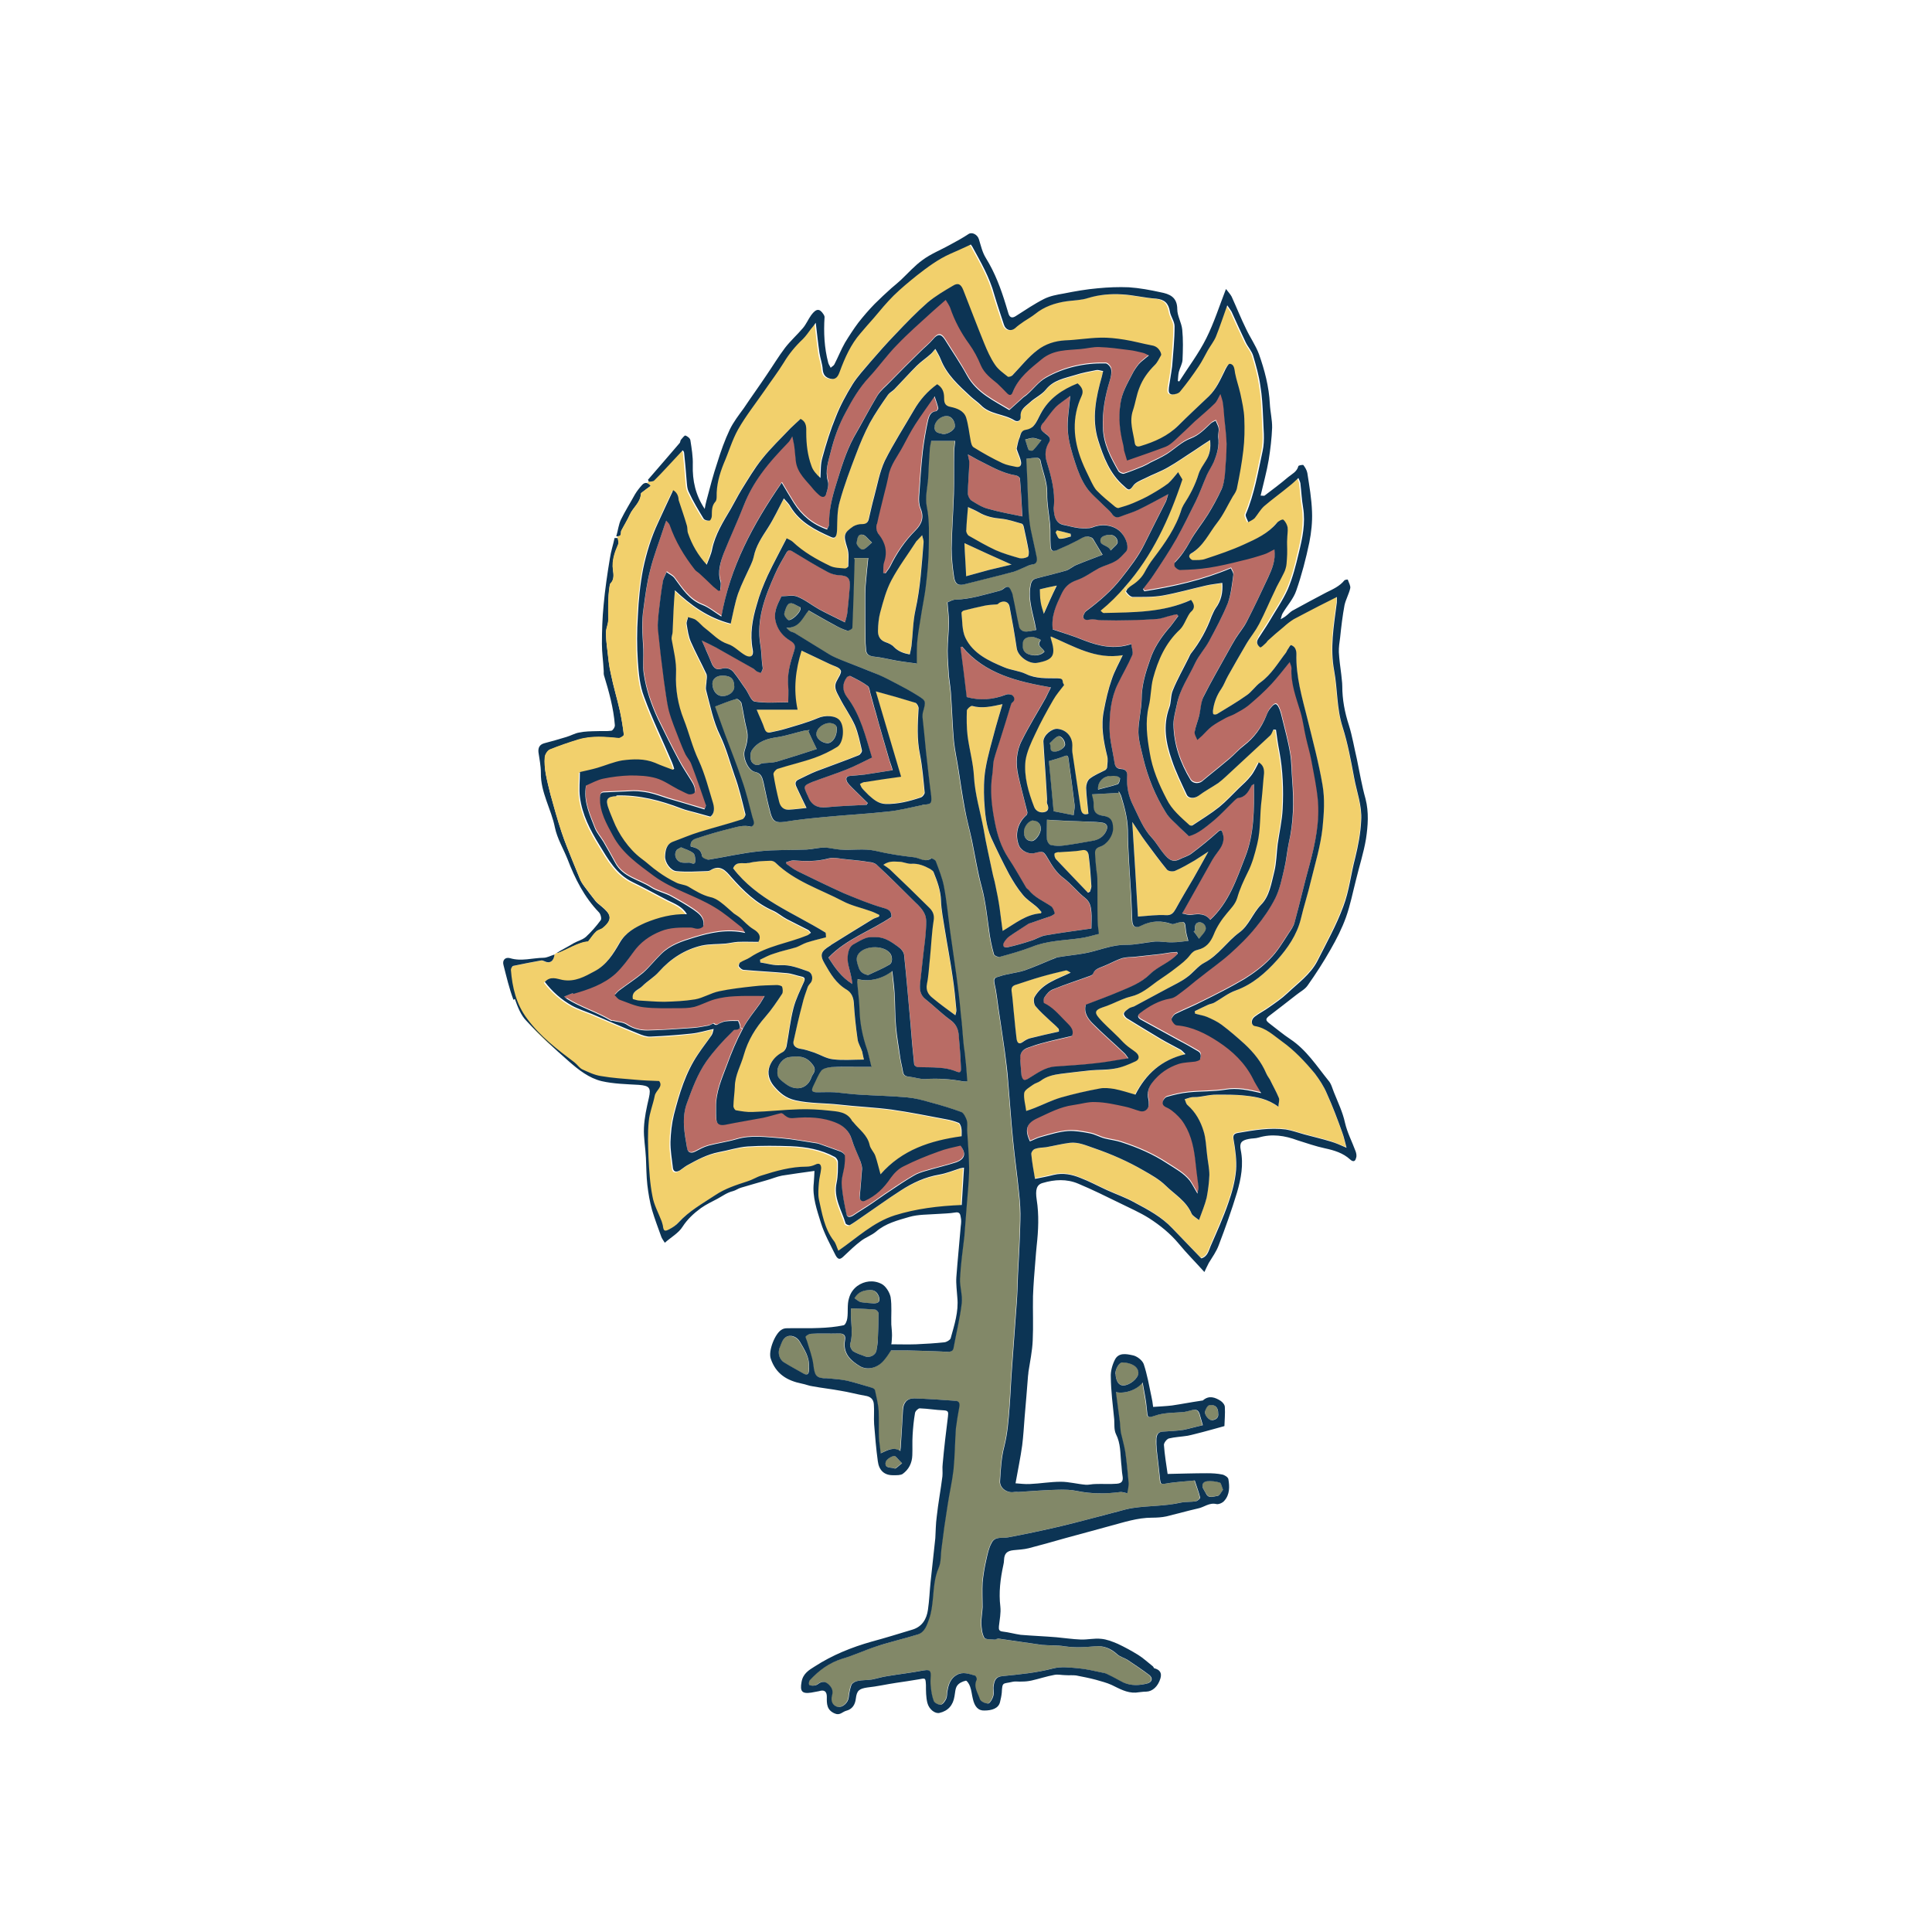 <?xml version="1.0" encoding="UTF-8"?>
<svg id="Layer_1" data-name="Layer 1" xmlns="http://www.w3.org/2000/svg" viewBox="0 0 136.06 136.06">
  <defs>
    <style>
      .cls-1 {
        fill: #f2d06c;
      }

      .cls-2 {
        fill: #0c3454;
      }

      .cls-3 {
        fill: #636a42;
      }

      .cls-3, .cls-4 {
        opacity: .8;
      }

      .cls-4 {
        fill: #a7483f;
      }
    </style>
  </defs>
  <path class="cls-3" d="m85.35,100.02c-.23.02-.54-.38-.49-.63.03-.17.19-.44.31-.44.42-.05.61.17.61.57.05.3-.14.45-.44.49Z"/>
  <path class="cls-3" d="m84.93,105.17l-.21-.37c-.12-.28.05-.47.28-.49.3-.03.61,0,.91.09.09.02.12.26.23.5-.12.16-.24.42-.38.44-.26.02-.63.23-.82-.17Z"/>
  <path class="cls-3" d="m84.44,66.11c-.12-.17-.24-.35-.38-.52.05-.02.09-.05.12-.07-.05-.28-.02-.56.3-.57.28,0,.49.28.44.5-.07.24-.3.44-.47.66Z"/>
  <path class="cls-1" d="m80.14,64.55c-.12-2.16-.26-4.35-.4-6.65.35.5.63.96.92,1.36.5.68.99,1.36,1.51,1.98.1.12.42.16.57.09.49-.21.92-.47,1.38-.73.3-.17.57-.37.97-.63-.38.7-.73,1.31-1.06,1.9-.42.71-.84,1.41-1.24,2.14-.16.28-.3.45-.68.44-.63-.03-1.27.05-1.98.1Z"/>
  <path class="cls-3" d="m79.13,97.56c-.33.02-.54-.28-.57-.82-.02-.33.26-.8.49-.8.68.02,1.13.31,1.13.75-.02.37-.61.85-1.04.87Z"/>
  <path class="cls-3" d="m78.21,38.77c-.21-.45-.87-.31-.7-.85.05-.16.42-.26.64-.26.3,0,.54.24.54.52,0,.17-.26.33-.49.59Z"/>
  <path class="cls-3" d="m77.32,55.6c-.05-.52.35-.92.82-.96.16-.02.31-.03.47,0,.1.02.28.12.26.17-.02.14-.09.37-.17.4-.44.16-.89.24-1.38.38Z"/>
  <path class="cls-3" d="m74.19,57.13c-.1-1.18-.23-2.4-.33-3.53.42-.12.73-.21,1.04-.33.17-.07.3-.1.33.12.16,1.1.3,2.19.44,3.31.02.23-.05.45-.07.71-.47-.09-.89-.17-1.41-.28Z"/>
  <path class="cls-1" d="m74.33,37.48c.03-.05.07-.09.1-.14.31.09.64.16.96.24,0,.07.02.12.02.19-.26.07-.54.17-.8.16-.1,0-.19-.3-.28-.45Z"/>
  <path class="cls-3" d="m74.26,52.94c-.45.02-.19-.42-.37-.57.19-.17.37-.4.59-.5.21-.09.5.28.5.57,0,.23-.42.5-.73.5Z"/>
  <path class="cls-4" d="m73.56,30.5c-.31-.23-.37-.42-.12-.71.3-.38.56-.78.89-1.13.28-.28.64-.5,1.03-.8-.07.89-.23,1.69-.17,2.45s.28,1.53.52,2.26c.19.59.44,1.2.78,1.72.33.49.84.87,1.25,1.31.17.17.38.33.52.52.17.26.35.37.64.24.42-.17.84-.28,1.24-.47.7-.33,1.38-.71,2.12-1.11-.05.19-.09.37-.16.52-.5.99-1.01,1.98-1.5,2.98-.44.89-1.04,1.65-1.65,2.44-.68.87-1.53,1.6-2.44,2.28-.12.09-.24.33-.23.45.05.21.24.21.49.16s.52.05.78.05c.7.02,1.39.02,2.09,0,.63-.02,1.25-.03,1.86-.09.33-.03.64-.17.97-.24.12-.03.26-.05.4-.09.03.03.07.09.1.12-.24.33-.47.68-.75.97-.52.63-.96,1.31-1.22,2.07-.33.92-.61,1.83-.61,2.84-.02.77-.23,1.55-.23,2.31.02.63.21,1.24.35,1.85.31,1.34.84,2.61,1.57,3.78.24.42.66.73,1.01,1.1.19.19.38.37.63.59.66-.17,1.2-.66,1.76-1.11.52-.44.97-.94,1.46-1.41.07-.07.16-.16.23-.17.54-.05.75-.47.96-.87.02-.03.07-.05.17-.12.02,1.79.02,3.53-.61,5.13-.61,1.57-1.15,3.22-2.47,4.44-.33-.44-.82-.44-1.32-.35-.21.03-.45-.07-.66-.1.1-.17.19-.35.3-.52.57-1.03,1.15-2.05,1.72-3.06.17-.31.38-.61.59-.89.26-.37.4-.75.24-1.2-.07-.21-.12-.26-.33-.07-.59.52-1.2,1.03-1.83,1.5-.26.21-.61.3-.92.45-.47.23-.77-.05-1.06-.42-.31-.37-.54-.8-.87-1.15-.59-.64-.89-1.44-1.27-2.21-.35-.68-.49-1.36-.44-2.11.03-.3-.12-.49-.42-.49-.28-.02-.42-.14-.47-.44-.1-.8-.35-1.62-.35-2.42,0-1.08.1-2.16.59-3.15.33-.68.71-1.32,1.01-2.02.09-.21-.05-.5-.07-.77-1.22.4-2.28.14-3.32-.26-.73-.3-1.48-.52-2.21-.77-.12-.96.24-1.71.61-2.49.24-.54.56-.8,1.1-.99.54-.17,1.03-.56,1.55-.84.37-.17.8-.28,1.15-.49.3-.16.52-.44.75-.68s.03-.92-.33-1.32c-.47-.54-1.34-.66-2.02-.38-.28.1-.64.09-.96.05-.38-.03-.77-.16-1.13-.23-.38-.09-.59-.38-.64-.96-.02-.12-.02-.24,0-.35.09-1.08-.19-2.11-.5-3.12-.16-.49-.12-.94.16-1.39.19-.31-.1-.49-.31-.64Z"/>
  <path class="cls-1" d="m74.24,60.12c.02-.07.21-.12.31-.12.54-.05,1.08-.03,1.6-.14.38-.09.49.17.5.38.1.71.14,1.43.19,2.16,0,.12-.07.26-.1.38-.03.02-.09.03-.14.07-.75-.78-1.51-1.57-2.26-2.37-.07-.09-.12-.24-.1-.37Z"/>
  <path class="cls-3" d="m73.72,59.13c-.03-.42,0-.84,0-1.39.37.02.8.05,1.24.07.59.02,1.17.03,1.74.07.31,0,.64.02.96.07.3.07.38.26.24.57-.19.42-.54.63-.96.7-.66.12-1.34.24-2,.33-.31.03-.64.03-.94-.03-.12-.02-.26-.24-.28-.38Z"/>
  <path class="cls-1" d="m73.22,41.5c.35-.09.7-.16,1.18-.26-.33.7-.59,1.29-.91,1.98-.1-.37-.19-.63-.23-.91-.05-.26-.03-.52-.05-.82Z"/>
  <path class="cls-1" d="m72.88,83.03c-.1-.59-.21-1.17-.26-1.74-.02-.12.14-.33.26-.37.24-.09.52-.09.78-.12.56-.1,1.11-.24,1.67-.31.61-.07,1.15.19,1.72.38,1.22.42,2.38.92,3.48,1.57.54.31,1.1.63,1.55,1.06.63.63,1.46,1.1,1.83,1.98.07.16.28.26.52.45.21-.59.42-1.08.54-1.58.1-.52.17-1.06.19-1.6,0-.47-.1-.94-.16-1.41-.07-.56-.09-1.13-.24-1.65-.21-.7-.56-1.34-1.13-1.85-.12-.09-.14-.28-.21-.42.16-.03.31-.1.49-.14.14-.02.3,0,.44-.02.38-.03.77-.14,1.15-.16.75,0,1.48-.02,2.21.07.77.09,1.57.23,2.31.78.02-.26.1-.47.03-.63-.17-.44-.42-.85-.63-1.29-.09-.14-.19-.28-.26-.44-.35-.8-.89-1.46-1.51-2.05-.52-.47-1.06-.94-1.62-1.36-.31-.23-.68-.4-1.04-.56-.26-.1-.56-.14-.84-.23,0-.05-.02-.1-.02-.17.31-.16.63-.31.94-.45.16-.07.33-.09.47-.17.49-.28.94-.64,1.48-.84,1.18-.44,2.11-1.25,2.91-2.14.73-.82,1.39-1.76,1.67-2.89.21-.91.5-1.78.71-2.68.3-1.24.68-2.45.82-3.74.1-1.01.17-2.02,0-3.01-.26-1.55-.68-3.1-1.06-4.65-.38-1.51-.84-3.01-.78-4.6,0-.14-.03-.28-.1-.4-.05-.09-.17-.17-.28-.21-.05,0-.14.16-.19.24-.07.09-.1.19-.16.28-.57.73-1.03,1.55-1.81,2.11-.37.26-.63.68-.99.92-.66.47-1.36.87-2.04,1.29-.07.05-.19.07-.26.03-.05-.02-.05-.16-.05-.24.07-.56.26-1.08.59-1.55.19-.28.3-.61.47-.91.42-.75.85-1.5,1.29-2.25.14-.24.31-.47.47-.71l.38.24s-.02.03-.03.05c-.17.26-.05.47.14.61.05.02.26-.17.37-.28.07-.05.1-.14.16-.19.37-.33.73-.64,1.11-.96.23-.21.47-.4.73-.56.57-.31,1.17-.61,1.76-.92.4-.21.82-.42,1.27-.64,0,.21.02.37-.02.5-.21,1.55-.47,3.1-.17,4.7.24,1.31.17,2.65.59,3.95.37,1.17.59,2.38.82,3.6.17.99.56,1.95.49,2.99-.03.91-.21,1.76-.42,2.63-.3,1.13-.42,2.33-.84,3.43-.49,1.32-1.18,2.58-1.83,3.85-.49.94-1.36,1.55-2.11,2.26-.4.38-.85.68-1.29.99-.33.24-.7.42-1.01.66-.28.21-.26.61.02.66.77.12,1.31.66,1.9,1.08.89.63,1.62,1.41,2.31,2.25.33.44.64.91.85,1.41.4.89.75,1.81,1.08,2.73.14.37.21.75.31,1.1-.42-.17-.77-.33-1.11-.44-.63-.19-1.24-.33-1.86-.5-.44-.12-.87-.28-1.31-.35-1.13-.14-2.23.05-3.34.24-.3.05-.4.16-.33.5.12.7.23,1.43.17,2.12-.07.78-.28,1.57-.54,2.3-.37,1.04-.82,2.04-1.25,3.05-.14.33-.23.75-.66.87-.68-.71-1.36-1.41-2.04-2.12-.75-.8-1.71-1.31-2.65-1.81-.63-.35-1.32-.59-1.98-.89-.61-.28-1.22-.61-1.85-.85-.59-.24-1.22-.37-1.88-.21-.42.1-.85.19-1.31.28Z"/>
  <path class="cls-1" d="m72.19,78.26c-.05-.44-.19-.87-.14-1.27.03-.23.38-.4.61-.57.16-.12.38-.16.54-.28.44-.33.92-.44,1.44-.5.68-.09,1.38-.17,2.07-.24.56-.05,1.13-.02,1.69-.12.5-.09,1.01-.3,1.5-.52.3-.16.26-.44,0-.64-.24-.19-.49-.33-.71-.54-.23-.19-.42-.44-.64-.64-.42-.42-.87-.8-1.25-1.25-.33-.38-.23-.56.23-.71.49-.16.94-.38,1.41-.57.21-.09.42-.16.63-.21.71-.17,1.25-.64,1.83-1.06.45-.31.92-.63,1.36-.97.35-.26.71-.54.97-.89.16-.21.31-.31.54-.37.59-.14.91-.52,1.13-1.08.21-.54.56-1.06.94-1.51.28-.33.57-.61.71-1.06.17-.61.45-1.2.73-1.78.33-.64.5-1.32.68-2.02.26-1.04.17-2.09.31-3.12.07-.63.1-1.24.17-1.86.02-.31-.05-.57-.37-.77-.17.33-.33.68-.56.96-.24.31-.56.59-.85.87-.45.45-.89.92-1.38,1.32-.59.47-1.25.87-1.88,1.29-.05.03-.17.02-.21-.02-.61-.56-1.24-1.06-1.62-1.85-.54-1.04-.99-2.09-1.18-3.25-.19-1.08-.33-2.18-.07-3.27.16-.64.14-1.31.3-1.95.35-1.31.87-2.51,1.9-3.46.26-.26.4-.66.59-.99.05-.09.1-.17.17-.24.31-.26.26-.54.02-.85-1.97.91-4.07.87-6.16.92-.07,0-.12-.09-.21-.16.64-.52,1.22-1.1,1.72-1.69l.19.17c-.05.09-.1.17-.09.19.1.16.3.35.45.37.71,0,1.43.02,2.12-.1,1.01-.17,2.02-.47,3.03-.7.37-.09.75-.12,1.17-.19.05.66-.07,1.25-.47,1.79-.12.17-.19.37-.28.56-.35.96-.84,1.83-1.46,2.63-.07.1-.12.23-.17.33-.37.75-.78,1.48-1.1,2.25-.17.38-.1.85-.26,1.25-.45,1.25-.23,2.47.19,3.67.28.82.68,1.62,1.04,2.42.12.3.54.3.84.09.44-.33.92-.59,1.38-.89.17-.12.35-.28.52-.44,1.04-.97,2.11-1.95,3.15-2.92.1-.1.14-.28.23-.42.05.02.12.02.17.02.07.52.14,1.03.24,1.53.24,1.34.3,2.7.23,4.06-.03.82-.23,1.64-.35,2.47-.09.64-.09,1.31-.24,1.95-.21.82-.33,1.72-.94,2.33-.59.61-.85,1.46-1.53,1.95-.87.64-1.46,1.6-2.45,2.12-.47.24-.8.73-1.25,1.04-.4.3-.87.5-1.31.75-.8.44-1.6.85-2.4,1.29-.14.05-.3.09-.4.17-.12.09-.28.19-.31.33-.02.09.1.26.21.33.78.49,1.57.97,2.37,1.44.47.28.96.52,1.43.78.1.07.19.17.33.31-1.72.4-2.8,1.43-3.53,2.85-.49-.14-.97-.3-1.48-.4-.35-.05-.71-.1-1.04-.03-.92.17-1.85.38-2.75.64-.63.19-1.22.49-1.83.73-.19.07-.37.14-.59.21Z"/>
  <path class="cls-3" d="m72.1,58.59c-.02-.38.33-.8.63-.82.33,0,.56.23.56.57s-.37.87-.63.87c-.35.02-.56-.23-.56-.63Z"/>
  <path class="cls-3" d="m72.19,30.97c.19-.05.37-.12.56-.12.16,0,.31.07.59.16-.23.28-.38.5-.59.71-.05.05-.3.02-.31-.03-.1-.23-.16-.47-.24-.71Z"/>
  <path class="cls-3" d="m72.36,46.04c-.33-.14-.38-.42-.35-.73.02-.37.31-.45.57-.47.21-.02.42.1.63.17.03,0,.07.09.05.09-.3.38.14.5.28.78-.24.28-.77.35-1.18.16Z"/>
  <path class="cls-4" d="m71.93,75.74c-.03-.38-.05-.75-.09-1.13-.05-.38.14-.63.45-.77.37-.14.77-.26,1.15-.37.66-.17,1.34-.31,2.04-.49.19-.5-.24-.78-.54-1.11-.44-.45-.84-.92-1.43-1.2-.05-.02-.05-.31.02-.4.16-.23.35-.47.59-.56.87-.37,1.78-.64,2.66-.97.05-.02.14-.07.17-.12.14-.38.49-.44.8-.57.42-.17.82-.4,1.24-.54.3-.09.61-.09.92-.1.57-.07,1.17-.12,1.74-.19.28-.03.54-.09.82-.12.14-.02.26-.03.4-.03.02.03.03.07.05.12-.52.63-1.38.89-1.95,1.44-.64.63-1.41.91-2.19,1.24-.77.31-1.55.61-2.33.91-.16.54.14.97.47,1.31.71.73,1.5,1.39,2.23,2.09.09.07.14.17.3.38-.85.12-1.6.28-2.35.35-.94.1-1.9.16-2.84.23-.71.05-1.25.49-1.85.84-.09.05-.24.12-.33.09s-.14-.19-.16-.3Z"/>
  <path class="cls-1" d="m71.23,69.78c-.03-.26.09-.37.3-.44.57-.19,1.17-.38,1.76-.56s1.17-.31,1.76-.45c.09-.02.23.1.33.16-.96.45-1.98.73-2.54,1.71-.09.16-.05.49.05.63.31.38.7.71,1.06,1.06.19.17.4.35.57.54.05.05.03.19.03.21-.68.16-1.32.3-1.95.45-.19.03-.38.14-.56.26-.28.21-.42.12-.47-.21-.05-.5-.1-1.01-.16-1.53-.07-.61-.1-1.22-.19-1.83Z"/>
  <path class="cls-4" d="m68.15,34.75c.02-.7.09-1.41.1-2.11.02-.17-.05-.35-.1-.64.37.19.61.35.87.47.8.4,1.6.87,2.52,1.01.1.02.28.14.28.23.09.91.12,1.81.17,2.66-.82-.17-1.62-.31-2.42-.54-.42-.1-.8-.35-1.18-.59-.12-.09-.24-.33-.24-.49Z"/>
  <path class="cls-1" d="m68.03,40.58c-.03-.8-.09-1.51-.12-2.33,1.11.52,2.16.99,3.32,1.51-.59.14-1.1.26-1.6.38-.5.14-1.03.28-1.6.44Z"/>
  <path class="cls-1" d="m68.08,50.03c.02-.1.26-.33.35-.31.71.21,1.41.03,2.16-.12-.17.57-.33,1.1-.47,1.6-.26.99-.56,1.97-.73,2.98-.12.71-.12,1.46-.09,2.18.07.91.12,1.83.5,2.66.4.87.82,1.72,1.27,2.58.28.49.57.97.94,1.41.26.33.63.56.94.82.14.12.26.26.38.4-.02.03-.02.07-.03.1-1.03.05-1.79.7-2.7,1.24-.09-.63-.14-1.11-.21-1.6-.09-.56-.19-1.11-.31-1.67-.05-.28-.14-.54-.19-.8-.21-1.03-.45-2.05-.63-3.1-.23-1.24-.61-2.44-.68-3.71-.05-.97-.33-1.91-.45-2.87-.07-.59-.07-1.18-.05-1.78Z"/>
  <path class="cls-1" d="m68.03,37.36c.02-.52.07-1.04.12-1.64.26.12.52.23.73.35.5.31,1.04.42,1.62.47.49.05.96.21,1.44.35.07.02.12.14.14.23.12.56.24,1.13.35,1.71.02.14,0,.37-.09.4-.16.09-.38.12-.56.09-.57-.17-1.15-.33-1.69-.57-.64-.3-1.27-.66-1.88-1.01-.1-.05-.19-.24-.19-.37Z"/>
  <path class="cls-1" d="m67.98,44.91c-.24-.52-.21-1.18-.28-1.78,0-.03.09-.12.14-.14.49-.12.99-.24,1.5-.35.28-.05.57-.05.87-.09.07-.02.12-.1.21-.14.31-.14.61-.02.66.31.19.97.37,1.95.5,2.91.09.59.87,1.15,1.44,1.04,1.18-.21,1.32-.56.96-1.74-.02-.03,0-.07,0-.12,1.62.7,3.17,1.65,5.07,1.32-.26.57-.57,1.11-.77,1.69-.24.71-.42,1.46-.56,2.21-.23,1.08-.03,2.12.23,3.19.07.24.02.54,0,.8,0,.07-.07.16-.14.21-.37.19-.77.35-1.1.61-.16.12-.24.4-.24.63.02.61.1,1.22.16,1.83-.4.14-.49-.1-.54-.37-.19-1.32-.4-2.65-.59-3.97-.02-.16,0-.31,0-.47,0-.63-.42-1.1-1.03-1.17-.4-.05-1.01.45-1.01.89.03.8.1,1.62.16,2.42.03.56.07,1.1.1,1.65,0,.09-.03.21,0,.3.1.23.16.49-.14.59-.33.1-.64-.05-.77-.35-.4-1.04-.73-2.14-.61-3.25.09-.64.4-1.29.68-1.88.38-.82.82-1.62,1.27-2.4.19-.37.49-.7.77-1.06-.03-.09-.09-.14-.09-.21-.03-.24-.1-.24-.38-.26-.75-.02-1.51.03-2.23-.31-.49-.23-1.04-.26-1.53-.47-1.08-.45-2.18-.96-2.72-2.07Z"/>
  <path class="cls-4" d="m68.06,49.09c-.14-1.18-.28-2.35-.44-3.52.05-.02.09-.02.12-.03,1.6,1.91,3.85,2.45,6.25,2.87-.12.24-.24.5-.37.75-.56.99-1.17,1.97-1.67,2.98-.4.77-.45,1.62-.26,2.47.21.87.44,1.72.64,2.58.02.07-.02.21-.09.24-.61.56-.8,1.34-.5,2.11.16.38.68.64,1.08.54.63-.16.64-.14.96.38.3.5.59.99,1.08,1.36.56.42.99.99,1.53,1.41.37.28.42.63.45,1.01.03.35,0,.7,0,1.15-1.11.16-2.19.3-3.27.49-.35.07-.66.28-1.01.38-.52.17-1.06.33-1.62.45-.28.05-.4-.12-.23-.38.09-.14.21-.28.33-.37.45-.31.92-.61,1.38-.91.03-.02.07-.03.1-.03.49-.17.96-.31,1.43-.49.12-.03.33-.17.31-.21-.05-.17-.12-.4-.26-.5-.56-.37-1.17-.61-1.58-1.15-.07-.07-.16-.12-.19-.19-.42-.7-.82-1.41-1.25-2.07-.5-.77-.77-1.62-.94-2.51-.23-1.11-.37-2.26-.17-3.41.05-.31.03-.64.1-.96.1-.45.28-.91.42-1.36.26-.84.5-1.65.77-2.49.02-.07.05-.17.12-.21.21-.17.14-.38,0-.5-.1-.09-.33-.1-.45-.05-.92.37-1.85.44-2.77.17Z"/>
  <path class="cls-3" d="m65.8,30.1c0-.42.44-.82.89-.8.31.02.56.35.56.71,0,.24-.47.57-.85.56-.23-.09-.57-.03-.59-.47Z"/>
  <path class="cls-1" d="m62.34,45.21c-.38-.14-.52-.44-.52-.78.02-.45.05-.92.17-1.36.21-.77.42-1.53.78-2.23.5-.96,1.17-1.83,1.76-2.75.03-.03.07-.05.09-.09.1-.1.21-.23.31-.33.03.17.12.35.1.52-.14,1.58-.23,3.19-.57,4.75-.17.84-.17,1.69-.28,2.54-.02.17-.07.35-.12.59-.44-.09-.8-.21-1.11-.52-.16-.17-.4-.28-.61-.35Z"/>
  <path class="cls-1" d="m62.2,60.89c.45-.31.82-.21,1.15-.21.28.02.56.16.82.14.49-.03.91.14,1.32.37.09.05.21.12.24.23.26.64.5,1.29.52,2,.02.66.16,1.32.26,1.98.17,1.13.4,2.26.56,3.39.12.77.19,1.53.26,2.3.02.14-.05.28-.07.4-.57-.42-1.1-.8-1.6-1.22-.31-.24-.49-.54-.4-.99.12-.59.14-1.18.21-1.79.09-.89.12-1.78.26-2.66.07-.4-.05-.66-.3-.91-.94-.92-1.86-1.83-2.8-2.72-.12-.1-.24-.19-.44-.31Z"/>
  <path class="cls-3" d="m63,103.41c-.24-.1-.73.03-.64-.44.03-.19.37-.4.59-.45.12-.02.31.28.57.52-.26.17-.44.4-.52.37Z"/>
  <path class="cls-4" d="m61.88,37.64c-.19-.24-.21-.49-.16-.73.16-.7.33-1.39.5-2.09.1-.42.21-.84.3-1.25.14-.82.68-1.44,1.04-2.16.26-.5.52-1.01.84-1.5.4-.64.85-1.25,1.38-2,.12.37.21.59.26.84.02.05-.09.19-.16.21-.4.03-.49.38-.56.64-.16.71-.28,1.44-.37,2.18-.12,1.06-.19,2.12-.26,3.19-.02.26,0,.57.1.82.28.64.1,1.11-.37,1.58-.73.73-1.31,1.58-1.76,2.51-.09.17-.23.33-.33.49-.05,0-.1-.02-.17-.02.02-.26-.02-.52.07-.77.24-.73.09-1.36-.37-1.93Z"/>
  <path class="cls-3" d="m60.44,68.06c-.14-.4-.23-.73.16-1.04.5-.44,1.6-.42,2.04.07.21.23.24.71-.02.85-.47.28-.99.49-1.5.73-.4-.09-.57-.26-.68-.61Z"/>
  <path class="cls-1" d="m60.54,55.2c.1-.05.21-.12.33-.14.84-.14,1.69-.26,2.56-.38-.61-2.05-1.18-4.02-1.78-6.01.97.26,1.88.52,2.78.8.1.03.23.26.23.38-.05,1.1-.12,2.18.1,3.27.17.87.24,1.78.33,2.68,0,.1-.16.31-.3.35-.78.26-1.6.47-2.45.45-.52-.02-.85-.31-1.2-.63-.16-.16-.31-.3-.45-.47-.07-.09-.1-.21-.16-.31Z"/>
  <path class="cls-3" d="m60.6,91.7c-.16-.05-.3-.19-.44-.28.28-.47.66-.56,1.08-.57.35-.02.5.16.63.44.12.35.02.5-.37.5-.3-.02-.61-.03-.91-.09Z"/>
  <path class="cls-3" d="m60.32,38.23c.03-.21.03-.66.42-.57.21.03.38.31.66.56-.3.24-.49.49-.68.49-.14,0-.44-.33-.4-.47Z"/>
  <path class="cls-3" d="m59.86,94.69c.26-.82.02-1.64.07-2.45,0-.05.02-.1.02-.1.59.02,1.15.03,1.69.09.09.02.23.17.23.26,0,.63-.02,1.24-.05,1.86-.02.26-.05.52-.1.78-.07.31-.45.5-.77.4-.3-.1-.61-.21-.87-.37-.12-.09-.24-.35-.21-.47Z"/>
  <path class="cls-3" d="m57.48,51.68c.02-.4.5-.78.97-.77.33.03.52.19.47.5-.02.5-.33.92-.66.92-.4-.02-.8-.35-.78-.66Z"/>
  <path class="cls-4" d="m56.87,56.03c-.31-.68-.33-.7.4-.99.77-.3,1.57-.54,2.33-.85.59-.23,1.17-.54,1.79-.84-.45-1.46-.78-2.99-1.76-4.26-.33-.44-.35-.92-.02-1.38.05-.07.21-.14.26-.1.42.21.85.42,1.22.7.12.09.14.35.19.52.12.44.23.89.37,1.32.3,1.08.61,2.14.92,3.22.07.26.17.52.28.87-.68.1-1.32.21-1.98.31-.33.03-.66.05-.99.09-.33.02-.35.21-.23.44.09.14.23.28.35.4.37.37.73.71,1.1,1.08-.03.03-.07.07-.09.12-.94.05-1.88.09-2.82.17-.64.07-1.08-.16-1.31-.77-.02-.02,0-.03-.02-.05Z"/>
  <path class="cls-4" d="m56.11,61.34c-.26-.14-.5-.33-.75-.5v-.12c.17-.03.35-.12.5-.12.85.07,1.67.09,2.51-.14.4-.1.85.03,1.29.07.52.05,1.04.1,1.57.19.17.02.38.07.5.17.92.87,1.83,1.76,2.72,2.65.28.26.56.54.7.89.12.28.09.66.07.99-.03.56-.1,1.1-.17,1.65-.07.7-.16,1.39-.23,2.07-.05.45-.07.89.37,1.24.59.47,1.11.99,1.72,1.44.38.26.56.59.61,1.01.07.78.12,1.57.16,2.35.03.4-.07.4-.44.24-.33-.12-.7-.19-1.06-.21-.52-.05-1.04-.03-1.55-.05-.09,0-.24-.12-.24-.19-.1-.96-.19-1.91-.26-2.87-.16-1.62-.28-3.24-.45-4.84-.02-.23-.24-.47-.44-.59-.44-.31-.89-.64-1.46-.66-.26,0-.54-.02-.77.05-.33.12-.63.3-.92.47-.4.24-.45.99-.33,1.46.1.44.23.87.28,1.32-.77-.47-1.24-1.17-1.69-1.86,1.25-1.32,2.98-1.88,4.44-2.87,0-.37-.12-.5-.56-.63-.94-.26-1.86-.64-2.78-1.03-1.11-.5-2.21-1.04-3.32-1.58Z"/>
  <path class="cls-3" d="m55.23,95.96c-.35-.21-.49-.66-.33-1.06.1-.26.19-.57.4-.71.33-.23.8-.05,1.01.31.31.54.7,1.06.64,1.78,0,.07.02.17,0,.26-.02.26-.14.33-.37.21-.45-.26-.91-.5-1.36-.78Z"/>
  <path class="cls-3" d="m55.22,43.22c.07-.28.17-.64.38-.73.16-.09.49.16.73.26.03.02.03.09.03.1,0,.28-.64.89-.87.8-.12-.07-.3-.31-.28-.44Z"/>
  <path class="cls-3" d="m54.75,75.44c0-.44.38-.92.8-.99.61-.1,1.2-.1,1.64.49.17.21.24.4.1.64-.05.1-.12.19-.16.3-.26.78-1.03.97-1.71.52-.66-.45-.7-.57-.68-.96Z"/>
  <path class="cls-1" d="m58.14,65.68c-2.28-1.41-4.84-2.33-6.51-4.53.21-.54.71-.3,1.08-.38.49-.12.99-.14,1.5-.16.14-.02.31.05.4.14,1.36,1.31,3.13,1.86,4.73,2.7.63.33,1.32.47,1.98.71.21.07.4.17.59.26,0,.05,0,.09-.02.12-.14.07-.31.1-.45.19-.96.57-1.91,1.17-2.85,1.76-.07.03-.1.09-.17.12-.61.38-.71.63-.35,1.25.4.7.8,1.39,1.55,1.83.33.19.47.52.5.91.05.85.14,1.71.26,2.54.03.31.23.59.33.91.03.14.05.28.12.56-.78,0-1.48.07-2.18-.02-.45-.05-.87-.31-1.31-.47-.33-.1-.68-.23-1.03-.28-.26-.05-.49-.23-.44-.5.19-.89.4-1.78.63-2.65.09-.4.23-.78.37-1.18.03-.09.1-.17.17-.26.26-.26.17-.77-.19-.87-.61-.21-1.2-.45-1.88-.42-.47.03-.96-.12-1.44-.19,0-.07,0-.12-.02-.19.33-.16.66-.33,1.01-.44.5-.17,1.03-.28,1.55-.44.24-.09.47-.24.73-.33.44-.14.89-.24,1.36-.37,0-.12-.02-.28-.03-.33Z"/>
  <path class="cls-3" d="m52.92,53.63c-.1-.23-.1-.59.02-.78.42-.64,1.1-.84,1.83-.94.63-.1,1.24-.31,1.85-.45.14-.03.26-.03.4-.05-.03.03-.07.05-.09.09.19.44.4.87.59,1.25-.92.3-1.88.61-2.82.89-.28.09-.59.07-.89.1-.09.02-.17.02-.23.05-.3.21-.57,0-.66-.16Z"/>
  <path class="cls-1" d="m53.84,51.33c-.14-.44-.35-.84-.56-1.36h2.85c-.31-1.46-.14-2.82.28-4.16l1.98.94c.28.14.68.23.78.45.09.17-.19.54-.31.8-.21.45.07.8.24,1.15.33.64.77,1.24,1.06,1.9.24.56.37,1.18.5,1.78.03.1-.12.31-.23.35-.99.4-2,.75-2.99,1.13-.4.16-.8.37-1.2.56-.37.16-.26.4-.14.64.21.45.44.89.66,1.38-.47.05-.84.1-1.22.12-.38.03-.63-.19-.71-.56-.16-.64-.3-1.29-.4-1.93-.02-.12.16-.33.28-.38.87-.28,1.76-.49,2.61-.78.56-.19,1.1-.45,1.6-.77.45-.28.54-1.39.19-1.85-.28-.38-1.06-.4-1.57-.17-.73.31-1.51.52-2.28.75-.33.1-.68.17-1.01.24-.21.05-.35.02-.44-.23Z"/>
  <path class="cls-3" d="m50.17,48.17c-.02-.35.28-.59.7-.59.61,0,.84.23.84.8,0,.35-.4.66-.84.64-.38,0-.68-.37-.7-.85Z"/>
  <path class="cls-4" d="m49.7,45.73c-.09-.21-.17-.4-.28-.64.37.17.68.33,1.01.5.89.49,1.78.99,2.66,1.5.07.05.14.14.23.19s.19.07.28.1c.05-.12.16-.26.12-.38-.09-.52-.07-1.06-.16-1.57-.31-1.83.33-3.43,1.03-5.01.23-.52.52-1.01.8-1.5.1-.19.24-.23.47-.07.82.5,1.64.99,2.47,1.44.23.12.49.19.75.21.66.03.82.21.77.87-.05.59-.1,1.18-.17,1.79-.02.19-.09.38-.16.66-.66-.33-1.25-.61-1.83-.92-.5-.28-.99-.68-1.53-.89-.31-.14-.71-.03-1.11-.03-.3.59-.63,1.17-.38,1.91.17.54.52.94.99,1.22.33.19.4.37.26.77-.26.78-.49,1.58-.4,2.44.03.37,0,.75,0,1.13-.78,0-1.58.07-2.35-.05-.26-.03-.44-.56-.64-.87-.28-.38-.52-.78-.82-1.15-.21-.3-.54-.4-.87-.3-.37.12-.54-.03-.68-.3-.16-.35-.3-.71-.45-1.06Z"/>
  <path class="cls-3" d="m49.44,60.3c-.05-.5-.42-.59-.8-.7-.05-.47.31-.54.61-.63.71-.23,1.43-.44,2.14-.61.47-.12.94-.28,1.48-.14.33-.14.16-.44.09-.68-.23-.85-.44-1.74-.73-2.58-.37-1.1-.8-2.18-1.2-3.25-.23-.64-.45-1.29-.7-1.95.5-.19.99-.4,1.51-.54.07-.03.31.17.35.3.14.61.21,1.22.37,1.83.14.52.02,1.01-.14,1.5s.24,1.41.71,1.51c.45.09.52.38.61.73.16.73.31,1.46.5,2.18.17.61.4.68.97.61.97-.16,1.95-.26,2.94-.35,1.43-.14,2.87-.21,4.3-.37.8-.07,1.58-.28,2.37-.44.07,0,.1-.05.16-.05.57-.02.63-.09.57-.63-.14-1.04-.24-2.11-.37-3.15-.09-.8-.16-1.6-.24-2.38,0-.12,0-.24.03-.35.23-.8.24-.8-.44-1.22-.45-.28-.92-.54-1.39-.78-.42-.23-.84-.45-1.29-.64-.87-.37-1.74-.7-2.63-1.04-.3-.12-.59-.24-.85-.4-.84-.5-1.64-1.01-2.45-1.51-.1-.05-.23-.07-.31-.12-.07-.05-.14-.12-.26-.24.92.03,1.13-.7,1.57-1.22.59.33,1.17.68,1.76.99.31.17.64.33.97.44.09.02.35-.12.35-.21.07-1.58.1-3.17.16-4.77,0-.05-.03-.09-.05-.14h1.01c-.07.66-.14,1.32-.19,1.98-.02.35-.02.71-.02,1.06,0,.99,0,1.98.02,2.96,0,.12.03.26.03.38,0,.37.17.5.54.56.54.05,1.06.19,1.58.28.49.09.99.14,1.46.21,0-.5-.02-.97.02-1.44.03-.56.14-1.1.23-1.65.12-.84.31-1.65.4-2.51.1-.82.17-1.64.19-2.47,0-.99.07-1.97-.14-2.98-.12-.64.05-1.36.1-2.04.03-.71.07-1.43.12-2.12.02-.16.07-.33.09-.47h1.69c-.02.26-.07.52-.07.8-.02.97.02,1.97-.02,2.94-.03,1.27-.14,2.56-.16,3.83,0,.68.07,1.34.17,2,.09.56.33.66.85.5,1.11-.3,2.23-.56,3.34-.85.28-.09.56-.23.84-.35.14-.05.3-.14.45-.16.31-.02.38-.24.35-.47-.12-.68-.3-1.38-.44-2.05-.07-.38-.1-.78-.14-1.17-.03-.75-.05-1.5-.09-2.25-.02-.52-.05-1.04-.07-1.51.26-.03.52-.07.77-.07.09,0,.21.1.23.19.14.77.49,1.5.47,2.31-.02.73.14,1.48.21,2.23.03.47,0,.94.03,1.41,0,.14.03.35.14.4s.3-.02.42-.09c.47-.21.92-.42,1.36-.64.26-.14.5-.35.82-.24.1.02.21.07.26.16.23.35.44.73.66,1.1-.54.21-1.2.45-1.83.71-.26.1-.47.31-.73.4-.64.19-1.31.35-1.97.52-.28.07-.47.12-.54.54-.19,1.06.19,2,.37,2.99.02.09.02.16.02.14-.31.05-.56.14-.82.1-.14,0-.33-.17-.37-.31-.17-.73-.3-1.46-.45-2.19-.02-.16-.1-.31-.17-.47-.1-.21-.24-.21-.44-.07-.1.09-.24.16-.38.19-1.01.26-2,.57-3.05.61-.17,0-.35.1-.56.19.03.47.1.92.1,1.39,0,.68-.09,1.36-.09,2.02,0,.61.05,1.2.09,1.79.05.5.14.99.16,1.5.07,1.03.1,2.05.19,3.06.07.7.23,1.38.33,2.05.14.91.26,1.81.44,2.72.14.75.35,1.48.5,2.23.23,1.11.4,2.25.7,3.32.26.97.37,1.97.5,2.96.07.59.19,1.17.35,1.74.02.1.3.23.4.19.77-.21,1.51-.42,2.25-.7,1.1-.45,2.25-.45,3.38-.61.44-.05.87-.19,1.36-.31-.03-.33-.09-.7-.09-1.06-.02-.96,0-1.91-.02-2.87,0-.19-.05-.4-.07-.61-.03-.37-.07-.73-.09-1.1-.02-.26.07-.42.35-.5.5-.16.92-.78.92-1.27,0-.56-.17-.84-.71-.91-.5-.07-.68-.3-.66-.78.02-.28-.09-.54-.12-.73.63-.03,1.24-.07,1.86-.1,0-.03.02-.07.03-.12.07.14.16.26.19.4.23.75.44,1.5.45,2.31.02,1.58.16,3.17.24,4.75.02.54.05,1.1.07,1.64.02.44.23.57.63.37.7-.35,1.41-.38,2.14-.12.12.05.3-.05.45-.09.44-.12.5-.05.54.37.02.33.12.64.19.91-.35.03-.73.1-1.1.1-.42.02-.85-.09-1.27-.05-.66.05-1.32.23-2,.23-1.06-.02-2,.44-3.01.61-.59.1-1.2.16-1.79.26-.16.02-.3.1-.45.16-.64.26-1.27.54-1.91.77-.37.12-.77.17-1.13.26-.28.05-.54.12-.8.21-.23.07-.24.19-.19.45.14.57.19,1.17.28,1.76.16,1.03.31,2.04.45,3.06.09.7.17,1.38.23,2.07.12,1.39.21,2.78.35,4.18.12,1.24.3,2.47.42,3.71.07.63.1,1.27.09,1.9-.03,1.29-.1,2.59-.17,3.88-.02.66-.03,1.32-.09,1.98-.1,1.51-.23,3.03-.33,4.56-.07.91-.1,1.83-.17,2.73-.07.92-.14,1.85-.37,2.77-.21.78-.24,1.62-.3,2.44-.03.49.5.87.99.77.1-.02.21,0,.3,0,.96-.05,1.91-.14,2.85-.16.42-.02.85,0,1.27.09,1.03.21,2.05.21,3.08.07.12,0,.24.03.47.09.03-.26.12-.54.09-.78-.05-.71-.12-1.43-.23-2.12-.07-.45-.21-.91-.31-1.36-.03-.24-.03-.5-.07-.75-.09-.7-.19-1.41-.28-2.11.66.14,1.51-.17,1.88-.68.1.64.24,1.27.3,1.91.05.56.03.59.54.44.64-.23,1.32-.21,1.98-.26.19-.02.38-.07.57-.12.4-.12.56-.03.66.38.05.17.1.37.19.66-.47.1-.92.24-1.38.33-.49.07-.97.09-1.44.12-.33.02-.44.24-.45.5-.02.24,0,.49.02.75.09.71.17,1.43.24,2.14.03.24.03.33.35.28.71-.12,1.44-.16,2.09-.23.14.45.3.82.38,1.2.02.07-.17.24-.28.26-.35.07-.73.03-1.08.1-1.11.26-2.26.21-3.38.38-.35.05-.7.16-1.03.24-1.38.37-2.73.73-4.11,1.06-1.2.28-2.42.54-3.66.77-.42.07-.92-.09-1.15.4-.19.37-.28.78-.37,1.18-.12.52-.21,1.06-.26,1.6-.03.57,0,1.17,0,1.74-.02.38-.09.77-.09,1.13.02.35.05.73.21,1.01.07.14.45.1.71.14.09,0,.19-.09.3-.07,1.01.14,2.02.3,3.05.44.52.05,1.08.02,1.6.1.71.1,1.41.07,2.11,0,.61-.07,1.15.16,1.6.57.19.17.49.24.71.38.52.35,1.04.7,1.55,1.08.26.21.19.5-.16.59-.56.14-1.13.17-1.67-.07-.37-.17-.71-.38-1.08-.56-.12-.07-.26-.12-.42-.14-.57-.12-1.15-.26-1.74-.31-.57-.05-1.18-.12-1.72.02-1.18.31-2.37.42-3.57.54-.47.03-.56.33-.61.68-.05.24.03.5-.03.73-.05.19-.23.5-.35.52-.21,0-.54-.16-.59-.31-.14-.44-.47-.85-.23-1.36.03-.07-.05-.28-.12-.3-.42-.12-.85-.3-1.27-.05-.42.23-.59.66-.66,1.11-.03.19-.02.4-.09.57-.09.17-.24.4-.38.42-.16.02-.45-.12-.5-.26-.12-.31-.17-.68-.21-1.03-.03-.24-.02-.5,0-.77.02-.42-.21-.4-.52-.35-.84.16-1.71.26-2.54.4-.37.05-.73.17-1.1.24-.33.05-.68.03-.99.1-.16.02-.37.14-.44.28-.1.28-.16.59-.19.89-.05.38-.44.71-.75.66-.37-.07-.54-.4-.42-.82.1-.35-.03-.59-.28-.8s-.49-.17-.73.02c-.09.07-.23.1-.35.1-.09,0-.24-.02-.26-.07-.03-.09,0-.24.05-.31.64-.7,1.36-1.24,2.28-1.51.82-.24,1.6-.61,2.4-.87.96-.31,1.95-.54,2.91-.84.5-.16.66-.68.82-1.11.16-.45.21-.94.26-1.41.07-.73.1-1.46.4-2.16.19-.42.14-.94.21-1.41.12-.99.26-1.98.42-2.98.12-.84.31-1.67.42-2.52.1-.97.1-1.97.17-2.94.05-.49.14-.96.23-1.44.05-.26.03-.47-.26-.49-.97-.07-1.95-.14-2.92-.17-.52,0-.77.33-.78.85-.03.89-.1,1.78-.16,2.65-.02.05-.02.12-.02.21-.49-.33-.92-.05-1.39.16-.03-.4-.1-.75-.12-1.11-.02-.61.02-1.25-.02-1.88-.03-.49-.16-.97-.26-1.46-.02-.07-.12-.14-.21-.17-.57-.17-1.17-.37-1.76-.5-.47-.1-.96-.12-1.43-.17h-.21c-.56-.05-.64-.23-.73-.96-.07-.56-.3-1.11-.45-1.67-.03-.1-.12-.28-.09-.31.1-.1.26-.19.4-.19.63-.03,1.25,0,1.88-.02.37-.02.56.09.49.47-.16.91.37,1.43,1.08,1.85.54.3,1.25.1,1.71-.49.17-.21.31-.44.45-.64h1.15c.96.03,1.9.05,2.84.1.24,0,.38-.07.42-.3.19-1.04.45-2.07.57-3.12.07-.56-.16-1.17-.12-1.74.05-1.01.19-2,.31-3.01v-.03c.05-.73.12-1.46.17-2.19.05-.85.16-1.69.16-2.52,0-.91-.09-1.79-.14-2.7,0-.24.03-.49-.03-.71-.07-.21-.21-.5-.38-.57-.71-.26-1.46-.49-2.19-.68-.54-.16-1.08-.3-1.64-.35-1.1-.1-2.21-.12-3.32-.19-.59-.03-1.2-.12-1.79-.17-.4-.02-.8,0-1.2,0s-.45-.1-.28-.45c.19-.37.33-.77.57-1.08.12-.16.45-.23.7-.24.64-.03,1.29-.02,1.93-.02h.89c-.1-.42-.17-.82-.3-1.2-.33-.94-.52-1.9-.54-2.89-.02-.63-.1-1.24-.16-1.85-.02-.07.02-.16.02-.24.82.21,1.74,0,2.45-.57.05.54.12,1.04.16,1.55.05.78.03,1.55.1,2.33.05.75.19,1.48.3,2.23.05.33.14.64.19.97.03.28.21.35.47.37.37.03.73.17,1.1.16.92-.05,1.81,0,2.7.17.07.02.14,0,.26-.02-.03-.56-.07-1.1-.14-1.64-.02-.35-.09-.66-.12-.99-.07-.7-.1-1.38-.19-2.05-.09-.92-.19-1.83-.31-2.73-.14-1.04-.3-2.07-.44-3.1-.16-1.08-.24-2.16-.45-3.24-.1-.57-.35-1.15-.56-1.72-.03-.1-.28-.24-.33-.21-.44.3-.82-.03-1.22-.09-.91-.1-1.81-.24-2.7-.45-.84-.19-1.67-.02-2.51-.09-.37-.02-.73-.14-1.11-.14-.42,0-.84.12-1.25.14-1.11.05-2.21,0-3.31.12-1.2.12-2.38.4-3.57.59-.14.02-.45-.12-.47-.23Z"/>
  <path class="cls-4" d="m48.39,80.85c-.19-1.08-.4-2.16,0-3.22.37-.99.73-2,1.36-2.91.54-.75,1.15-1.43,1.81-2.07.05-.05.1-.14.16-.14.23,0,.33-.05.38-.14l.17.09c-.42.78-.77,1.62-1.08,2.47-.37.97-.8,1.93-.78,2.99,0,.3-.02.57.02.87.02.35.24.45.63.38.89-.17,1.78-.31,2.66-.49.42-.09.85-.23,1.27-.33.07,0,.16.07.23.14.17.14.33.24.63.21,1.04-.1,2.09-.07,3.06.35.45.19.87.56,1.04,1.11s.44,1.08.64,1.62c.05.16.1.31.1.49-.03.64-.1,1.31-.16,1.95-.03.24.14.4.35.31.78-.35,1.36-.92,1.83-1.62.24-.33.56-.64.92-.82.78-.4,1.6-.73,2.44-1.03.49-.19,1.03-.3,1.55-.42.42.54.33.96-.31,1.18-.68.23-1.39.38-2.09.59-.31.09-.63.19-.89.35-.59.35-1.15.71-1.71,1.1-.42.26-.8.56-1.22.84-.44.3-.91.57-1.34.87-.21.12-.42.16-.47-.12-.14-.68-.28-1.36-.33-2.04-.03-.44.12-.89.19-1.32.03-.24.05-.5.03-.75-.02-.1-.17-.23-.3-.28-.5-.19-1.04-.37-1.57-.56-.05-.02-.1-.03-.16-.03-.82-.12-1.64-.28-2.47-.35-1.04-.07-2.09-.24-3.13.07-.64.19-1.32.28-1.97.45-.33.09-.64.26-.94.42s-.52.07-.57-.23Z"/>
  <path class="cls-3" d="m48.08,60.75c-.42-.03-.66-.5-.45-.85.05-.1.21-.14.33-.23.31.14.61.21.85.4.12.09.16.37.16.56-.02.33-.26.14-.42.12-.16,0-.31.02-.47,0Z"/>
  <path class="cls-2" d="m43.4,37.77c.12-.4.16-.82.33-1.18.3-.61.66-1.18.99-1.78.14-.23.31-.45.5-.66.1-.12.24-.17.38-.12.07.02.16.09.23.19-.21.14-.4.3-.59.44-.05.03-.1.07-.1.12-.03.61-.56.96-.78,1.46-.17.38-.4.75-.59,1.11-.09.14.07.42-.28.42h-.09Z"/>
  <path class="cls-1" d="m42.84,56.89c-.21-.61-.07-.78.56-.82,1.6-.05,3.1.35,4.56.91.33.12.7.19,1.04.3.31.09.63.17,1.01.28.3-.21.3-.59.19-.94-.31-1.01-.57-2.05-1.01-3.01-.45-.94-.68-1.95-1.06-2.91-.4-1.01-.59-2.11-.54-3.2.03-.85-.17-1.62-.31-2.44-.02-.17.07-.35.07-.52.03-.96.07-1.91.16-2.92,1.11,1.04,2.31,1.93,3.93,2.35.17-.73.3-1.44.52-2.12.24-.7.59-1.34.89-2,.09-.19.16-.38.21-.59.16-.75.57-1.38.99-2.02s.75-1.36,1.13-2.09c.17.21.37.38.49.61.66,1.08,1.74,1.62,2.84,2.11.3.14.4-.05.42-.5.02-.66,0-1.36.19-2,.31-1.13.73-2.25,1.15-3.34.28-.75.59-1.48.96-2.18.38-.7.84-1.36,1.29-2,.1-.16.3-.24.44-.38.52-.56,1.03-1.11,1.57-1.65.31-.31.68-.56,1.01-.85.1-.09.17-.19.31-.35.14.26.3.49.38.73.44,1.1,1.29,1.85,2.12,2.63.23.21.49.38.7.59.64.68,1.62.61,2.37,1.08.16.1.45.09.44-.26-.05-.52.37-.73.66-1.01.35-.31.82-.52,1.11-.89.54-.68,1.32-.8,2.07-1.03.49-.16.99-.24,1.5-.35.14-.02.31.05.47.07-.03.14-.05.26-.09.38-.42,1.48-.73,2.98-.26,4.49.37,1.18.82,2.37,1.81,3.22.23.19.35.44.63.02.16-.26.52-.4.82-.54.54-.28,1.11-.49,1.64-.78.64-.37,1.25-.8,1.88-1.2.35-.24.7-.47,1.1-.73.05.54-.02,1.03-.31,1.48-.19.3-.4.59-.5.91-.24.78-.63,1.5-1.06,2.18-.05.1-.1.19-.14.3-.4,1.31-1.17,2.38-1.97,3.45-.26.33-.47.7-.66,1.04-.24.42-.59.7-.97.94-.07.05-.14.12-.21.19l-.19-.17c1.91-2.18,3.12-4.79,4.04-7.55-.07-.14-.17-.28-.3-.52-.24.28-.45.57-.71.8-.37.28-.77.52-1.17.75-.42.24-.85.44-1.29.63-.33.14-.7.24-1.04.35-.09.02-.23-.07-.31-.16-.4-.33-.82-.66-1.18-1.04-.17-.17-.3-.44-.42-.66-.23-.47-.47-.94-.66-1.43-.61-1.53-.71-3.06-.02-4.6.17-.37.02-.63-.28-.89-1.08.44-2.02,1.06-2.59,2.12-.16.3-.28.61-.49.85-.12.16-.37.26-.57.3-.4.07-.35.42-.47.64-.09.21-.12.45-.17.68,0,.07.05.14.07.23.09.24.21.49.24.73.03.23-.09.38-.35.33-.33-.07-.66-.12-.96-.26-.7-.33-1.38-.71-2.02-1.11-.14-.07-.19-.33-.23-.52-.1-.52-.16-1.06-.31-1.58-.16-.49-.66-.66-1.08-.75-.45-.07-.47-.37-.47-.64,0-.42-.12-.73-.49-.96-.68.49-1.22,1.1-1.64,1.83-.7,1.18-1.44,2.35-2.05,3.57-.37.8-.52,1.69-.75,2.54-.14.5-.24,1.03-.37,1.53-.05.24-.17.38-.47.38-.21-.02-.45.05-.63.16-.68.47-.7.63-.42,1.51.14.4.07.87.07,1.31-.02.05-.17.16-.26.14-.35-.03-.71-.03-1.01-.17-.96-.45-1.88-.97-2.65-1.71-.1-.1-.26-.16-.42-.24-.45.89-.92,1.74-1.34,2.63-.3.66-.57,1.36-.77,2.07-.3,1.01-.49,2.05-.28,3.13.09.44-.14.61-.5.42-.44-.24-.78-.66-1.24-.8-.64-.21-1.06-.7-1.57-1.08-.24-.17-.44-.44-.68-.61-.16-.12-.37-.14-.56-.21-.03.17-.14.35-.1.5.07.44.12.87.3,1.25.33.75.73,1.48,1.08,2.23.07.14.03.33.02.49,0,.23-.09.47-.03.68.3,1.06.5,2.19.99,3.19.44.92.68,1.86,1.01,2.8.33.89.54,1.83.77,2.75.02.1-.12.33-.23.35-.99.31-2,.57-3.01.89-.63.19-1.22.45-1.85.68-.49.17-.56.63-.57,1.04-.02.44.4,1.01.8,1.04.71.07,1.43.02,2.12,0,.1,0,.21-.02.28-.07.68-.42,1.08.03,1.46.49.85.96,1.76,1.85,2.96,2.37.33.16.63.42.96.59.49.26.97.49,1.48.75.09.03.14.14.21.21-.09.07-.17.16-.28.19-1.32.54-2.8.73-4.02,1.55-.21.14-.47.21-.68.35-.07.03-.12.23-.09.28.07.1.19.23.31.24,1.01.09,2.04.14,3.05.23.37.03.7.17,1.04.24.26.05.28.17.17.4-.26.59-.57,1.2-.73,1.83-.23.89-.31,1.81-.49,2.7-.03.16-.14.33-.28.4-.42.23-.73.54-.91.99-.19.52-.02,1.01.3,1.39.4.47.82.85,1.53,1.01,1.03.23,2.05.17,3.08.3,1.22.14,2.45.19,3.67.35,1.27.17,2.56.44,3.83.68.31.05.63.14.92.26.09.05.16.23.17.35.03.19.02.42.02.59-2.23.31-4.19.96-5.71,2.68-.14-.49-.23-.91-.37-1.31-.1-.26-.35-.49-.4-.77-.16-.7-.73-1.06-1.13-1.57-.02-.03-.07-.05-.09-.09-.37-.68-1.04-.68-1.67-.75-.66-.07-1.36-.1-2.04-.09-1.1.03-2.19.16-3.31.19-.38.02-.78-.05-1.18-.12-.07-.02-.17-.19-.17-.28.02-.45.09-.92.1-1.38.02-.82.44-1.5.64-2.26.3-1.01.82-1.86,1.51-2.66.44-.49.82-1.06,1.18-1.62.07-.12.05-.35,0-.5-.03-.07-.24-.12-.37-.12-.56.02-1.1.02-1.65.09-.8.09-1.62.17-2.42.35-.57.12-1.11.47-1.69.57-.71.12-1.44.16-2.18.17-.59,0-1.18-.05-1.78-.09-.14-.02-.28-.07-.42-.1-.12-.56.42-.64.66-.91.37-.37.84-.63,1.17-1.01.84-.92,1.83-1.57,3.01-1.85.54-.12,1.13-.09,1.69-.14.28-.03.57-.1.85-.12.47-.02.94,0,1.46,0,.21-.37.07-.64-.38-.91-.33-.21-.61-.52-.91-.78-.14-.12-.3-.21-.44-.31-.31-.26-.61-.56-.94-.8-.21-.16-.45-.3-.71-.35-.57-.14-1.06-.45-1.57-.75-.26-.14-.59-.14-.85-.28-.44-.21-.87-.47-1.25-.75-.44-.3-.8-.66-1.22-.96-.87-.66-1.58-1.72-1.95-2.66-.12-.3-.24-.59-.35-.89Z"/>
  <path class="cls-4" d="m39.88,70.32c-.07-.03-.1-.1-.14-.14.23-.09.42-.19.63-.24,1.08-.31,2.16-.68,3.01-1.44.47-.44.85-.97,1.24-1.5.49-.7,1.15-1.17,1.93-1.48.68-.28,1.39-.26,2.09-.26.24,0,.42.16.71.05.21-.09.21-.14.21-.3.02-.5-.38-.77-.71-1.01-.54-.37-1.1-.68-1.67-.99-.42-.21-.91-.31-1.31-.57-.85-.56-2-.71-2.54-1.76-.26-.49-.54-.97-.82-1.46-.19-.31-.45-.61-.59-.94-.35-.91-.78-1.81-.66-2.82,0-.07.02-.19.05-.21.38-.17.77-.38,1.17-.47.63-.12,1.27-.21,1.91-.23.61,0,1.24.02,1.83.19.56.16,1.04.52,1.58.8.23.1.45.24.7.33.12.03.33,0,.42-.09.07-.07.03-.26,0-.4-.05-.16-.12-.3-.21-.44-.3-.49-.61-.94-.87-1.43-.52-.97-1.01-1.95-1.48-2.92-.49-1.04-.85-2.12-1.01-3.24-.09-.56-.02-1.15-.03-1.71-.02-.52-.07-1.04-.07-1.57,0-.42.02-.87.09-1.29.12-.91.24-1.83.47-2.7.24-.99.63-1.97.94-2.94.05-.16.1-.3.19-.54.1.12.21.21.24.31.4,1.15,1.01,2.18,1.76,3.13.09.12.24.19.35.3.33.3.64.61.96.91.12.1.24.19.37.3.03-.02.09-.02.12-.03,0-.21.07-.42.02-.61-.23-.71,0-1.39.24-2.04.45-1.15.97-2.26,1.43-3.41.31-.78.71-1.48,1.2-2.16.59-.82,1.25-1.51,1.93-2.23.09-.09.14-.21.26-.4.05.3.1.5.14.73l.1.99c.1.89.78,1.41,1.27,2.04.1.12.23.24.35.35.24.23.47.21.54-.12.09-.28.17-.61.09-.87-.19-.71.03-1.36.21-2.02.24-.97.59-1.95,1.08-2.84.45-.85.94-1.69,1.62-2.42s1.27-1.57,1.97-2.28c.8-.84,1.67-1.58,2.52-2.37.28-.26.57-.5.91-.8.12.19.24.37.31.54.31.92.77,1.78,1.34,2.56.33.45.61.97.82,1.5.24.57.71.92,1.17,1.29.23.21.44.44.64.64.17.19.33.26.45-.05.4-1.03,1.24-1.65,2.04-2.31.84-.68,1.79-.63,2.73-.71.45-.03.89-.16,1.32-.14.7.02,1.39.12,2.09.21.31.03.64.12.96.19.14.03.24.1.44.19-.28.23-.52.4-.71.61-.17.21-.33.44-.45.68-.35.68-.75,1.34-.85,2.14-.14.96-.05,1.88.19,2.82.05.14.03.3.07.44.07.24.14.49.21.71.97-.35,1.85-.64,2.72-.97.23-.09.44-.26.63-.44.49-.44.97-.91,1.44-1.36.47-.42.96-.82,1.41-1.27.14-.14.23-.37.38-.64.07.26.16.44.17.63.05.33.07.7.1,1.04.05.61.14,1.22.16,1.83,0,.73-.07,1.46-.12,2.19-.03.33-.09.7-.23,1.01-.28.61-.61,1.2-.96,1.78-.4.64-.91,1.24-1.25,1.88-.31.56-.63,1.06-1.08,1.5-.05.05-.05.24,0,.3.1.12.28.24.4.23.68-.02,1.34-.05,2-.16.77-.12,1.53-.3,2.28-.49.54-.12,1.08-.28,1.6-.45.24-.07.47-.23.73-.35.1.75-.16,1.36-.44,1.97-.49,1.04-.97,2.09-1.5,3.1-.21.42-.52.78-.77,1.17-.19.31-.37.63-.54.94-.59,1.06-1.2,2.11-1.74,3.19-.19.4-.19.87-.3,1.31-.1.4-.26.78-.33,1.18-.02.17.12.37.19.56.1-.1.23-.21.35-.31.23-.23.42-.45.66-.64.31-.23.66-.42,1.01-.61.19-.1.4-.16.59-.26.35-.19.7-.37.99-.61.57-.49,1.13-.99,1.64-1.53.44-.47.82-.97,1.27-1.53.03.14.12.28.12.42-.05,1.1.33,2.09.64,3.12.17.57.24,1.2.38,1.79.12.54.28,1.06.38,1.6.17.91.37,1.81.45,2.72.16,1.55-.16,3.06-.56,4.56-.38,1.36-.7,2.73-1.06,4.09-.07.3-.26.56-.42.8-.42.63-.8,1.29-1.32,1.81-.52.54-1.15,1.01-1.79,1.41-.96.57-1.97,1.08-2.98,1.58-.61.31-1.27.57-1.9.89-.12.07-.3.3-.26.4.03.16.23.4.37.4,1.08.09,2.04.57,2.91,1.15,1.01.66,1.88,1.5,2.44,2.59.16.33.37.63.59,1.03-.92-.21-1.69-.38-2.52-.24-.85.14-1.74.1-2.61.19-.5.05-1.01.17-1.5.31-.14.03-.31.26-.31.4-.02.21.16.3.38.4.35.19.68.5.94.82.61.8.84,1.74.96,2.72.07.66.16,1.32.24,1.98.02.12-.03.26-.07.5-.23-.38-.37-.66-.54-.91-.44-.54-1.03-.85-1.6-1.22-1.01-.66-2.11-1.13-3.25-1.5-.37-.12-.77-.16-1.15-.26-.35-.09-.66-.28-1.01-.35-.5-.1-1.04-.21-1.57-.17-.64.05-1.27.24-1.9.42-.28.07-.52.21-.78.31-.4-.85-.23-1.31.57-1.65.8-.37,1.58-.78,2.49-.91.52-.07,1.04-.24,1.55-.21.7.02,1.38.17,2.04.31.38.07.75.23,1.11.33.31.09.61-.14.61-.47,0-.12,0-.24-.03-.37-.1-.45,0-.84.3-1.2.49-.63,1.11-1.04,1.85-1.29.37-.1.77-.1,1.15-.16.12-.03.33-.09.35-.17.05-.21.09-.44-.17-.57-.45-.26-.91-.52-1.38-.77l-2.66-1.46c-.17-.1-.24-.26-.03-.44.64-.49,1.32-.89,2.14-1.03.33-.05.61-.33.91-.54.42-.31.8-.66,1.22-.97.68-.54,1.41-1.04,2.05-1.62.66-.59,1.31-1.22,1.86-1.91.52-.63.99-1.31,1.36-2.04.31-.64.45-1.38.63-2.09.14-.57.19-1.2.31-1.78.35-1.46.37-2.94.24-4.44-.05-.61-.03-1.24-.14-1.85-.14-.87-.38-1.72-.59-2.59-.03-.17-.09-.37-.16-.54-.19-.45-.31-.47-.63-.09-.14.16-.23.35-.3.54-.35.84-.85,1.55-1.58,2.11-.37.28-.66.63-1.01.92-.5.42-1.01.84-1.51,1.24-.14.12-.28.23-.42.35-.24.19-.66.16-.82-.1-.73-1.2-1.18-2.51-1.2-3.92,0-.47.16-.94.24-1.39.21-1.08.85-1.98,1.31-2.96.26-.52.68-.97.96-1.5.49-.89.96-1.76,1.32-2.68.23-.61.3-1.29.38-1.95.03-.17-.1-.35-.17-.5-1.98.84-4.02,1.29-6.09,1.62-.03-.05-.07-.1-.09-.16.24-.33.52-.66.75-1.01.56-.84,1.11-1.69,1.62-2.56.47-.85.91-1.72,1.34-2.61.3-.61.52-1.25.8-1.88.14-.3.33-.57.47-.89.24-.57.4-1.15.31-1.78-.02-.19.07-.38.03-.57-.02-.19-.14-.37-.21-.56-.12.07-.26.12-.35.21-.44.4-.8.82-1.39,1.04-.63.23-1.11.73-1.69,1.1-.37.23-.77.42-1.17.61-.17.1-.35.19-.54.28-.44.17-.87.37-1.32.5-.1.03-.31-.07-.38-.16-.56-.97-1.06-1.93-1.1-3.1-.05-1.15.16-2.23.49-3.31.07-.24.14-.52.09-.78-.02-.16-.24-.42-.4-.42-1.48-.03-2.91.28-4.19,1.01-.5.28-.87.78-1.31,1.17-.1.1-.24.17-.33.26-.31.28-.61.56-.94.85-1.08-.66-2.3-1.2-2.98-2.44-.47-.85-1.03-1.67-1.55-2.51-.28-.45-.52-.44-.85-.03-.24.3-.56.54-.84.82-.73.71-1.46,1.44-2.18,2.18-.3.31-.66.59-.89.96-.57.96-1.1,1.95-1.65,2.92-.57,1.04-.91,2.18-1.25,3.31-.3.92-.52,1.85-.5,2.82,0,.12-.09.24-.14.38-1.03-.35-1.79-.99-2.35-1.88-.28-.45-.54-.89-.85-1.41-2.02,2.92-3.62,5.88-4.25,9.42-.5-.31-.89-.64-1.34-.82-.94-.37-1.43-1.17-1.98-1.91-.14-.17-.37-.26-.54-.4-.09.23-.23.44-.26.68-.12.73-.21,1.48-.3,2.23-.03.37-.09.73-.05,1.1.12,1.2.26,2.4.42,3.6.1.71.17,1.44.35,2.14.19.7.47,1.36.73,2.04.14.35.28.71.45,1.06.12.23.31.42.4.66.37.96.7,1.93,1.03,2.89.02.09-.07.21-.1.31-.89-.26-1.74-.52-2.59-.77-.44-.14-.85-.3-1.31-.4-.35-.07-.73-.12-1.1-.12-.68.02-1.36.07-2.05.09-.28,0-.3.16-.31.38-.02,1.01.47,1.85.92,2.68.66,1.24,1.78,2,2.87,2.82,1.32.97,2.91,1.38,4.28,2.21.68.4,1.27.92,1.9,1.41.09.07.14.21.26.4-1.29-.28-2.45-.02-3.6.33-.85.26-1.67.52-2.31,1.15-.44.42-.82.92-1.27,1.32-.54.45-1.13.84-1.69,1.25-.12.09-.23.23-.33.33.12.12.23.28.37.33.54.19,1.08.45,1.65.52.8.1,1.62.07,2.42.07.4,0,.8,0,1.17-.09.5-.14.96-.4,1.46-.54.45-.12.92-.19,1.39-.21.64-.03,1.31-.02,2.11-.02-.14.24-.23.38-.31.52-.4.57-.87,1.11-1.2,1.74l-.05.1-.17-.09c.05-.12-.05-.31-.12-.49-.28,0-.54-.02-.8.02-.16,0-.3.07-.44.12-.16.05-.28.26-.49.05-.03-.03-.23.12-.37.14-.38.07-.78.16-1.18.17-1.04.07-2.07.16-3.12.17-.5,0-.99-.1-1.46-.42-.26-.17-.64-.17-.97-.26-.03,0-.09.02-.12,0-1.01-.61-2.16-.94-3.15-1.57Z"/>
  <path class="cls-2" d="m38.09,54.41c0-.47-.1-.96-.17-1.44-.03-.33.09-.54.42-.63.52-.14,1.04-.28,1.55-.44.31-.09.59-.26.89-.31.42-.09.85-.09,1.27-.1.33-.02.68.02,1.01-.03.1-.02.26-.26.24-.4-.09-1.2-.42-2.37-.77-3.52-.03-.12,0-.26-.02-.38-.03-.61-.12-1.2-.12-1.81,0-.91.03-1.85.12-2.75.1-1.1.26-2.19.44-3.27.07-.49.23-.96.33-1.44h.23c.02.16.09.33.03.45-.24.57-.45,1.15-.37,1.79.05.33.1.71-.19.99-.03.05-.03.14-.05.21-.12.77-.09,1.55-.09,2.33,0,.28-.14.57-.16.85,0,.4.03.82.09,1.22.07.59.12,1.18.26,1.76.17.87.44,1.72.63,2.58.12.56.21,1.11.28,1.69,0,.07-.24.23-.35.23-.96-.09-1.91-.17-2.85.1-.68.21-1.36.44-2,.7-.17.07-.35.35-.37.54-.03.38,0,.78.07,1.18.09.49.21.96.33,1.44.24.87.49,1.76.78,2.65.23.7.52,1.39.8,2.09.17.44.37.89.54,1.32.07.14.14.24.23.37.28.37.54.73.84,1.1.12.14.28.24.42.37.56.47.87.85.09,1.5-.14.12-.35.14-.47.26-.19.17-.33.38-.49.59-.03.03-.07.12-.09.12-.64.02-1.58.63-2.16.82-.02,0-.03-.02-.05-.03.23-.16.94-.52,1.18-.68.28-.16.63-.24.87-.45.38-.35.73-.75,1.04-1.17.09-.1,0-.44-.12-.56-1.04-1.08-1.69-2.38-2.21-3.74-.3-.75-.73-1.46-.89-2.23-.26-1.31-1.01-2.47-.99-3.85Z"/>
  <path class="cls-1" d="m36.14,68.03c.64-.14,1.31-.26,1.95-.38.07-.02.17.02.24.05.37.19.66.02.71-.47l.16-.14s.03.03.05.03c.57-.19,1.51-.8,2.16-.82.02,0,.05-.09.09-.12.16-.21.3-.42.49-.59.12-.12.33-.14.47-.26.78-.64.47-1.03-.09-1.5-.14-.12-.3-.23-.42-.37-.3-.37-.56-.73-.84-1.1-.09-.12-.16-.23-.23-.37-.17-.44-.37-.89-.54-1.32-.28-.7-.57-1.39-.8-2.09-.3-.89-.54-1.78-.78-2.65-.12-.49-.24-.96-.33-1.44-.07-.4-.1-.8-.07-1.18.02-.19.19-.47.37-.54.64-.26,1.32-.49,2-.7.94-.28,1.9-.19,2.85-.1.1,0,.35-.16.35-.23-.07-.57-.16-1.13-.28-1.69-.19-.85-.45-1.71-.63-2.58-.14-.57-.19-1.17-.26-1.76-.05-.4-.09-.82-.09-1.22.02-.28.16-.57.16-.85,0-.78-.03-1.57.09-2.33.02-.07.02-.16.05-.21.3-.28.24-.66.19-.99-.09-.64.12-1.22.37-1.79.05-.12-.02-.3-.03-.45h-.02v-.1c.35,0,.19-.28.28-.42.19-.37.42-.73.59-1.11.23-.5.75-.85.78-1.46,0-.05.05-.09.1-.12.19-.14.38-.3.59-.44-.07-.1-.16-.17-.23-.19l.02-.09c.14-.03.3-.02.38-.1.45-.44,1.55-1.65,2-2.12.03.03.1.1.1.19.07.63.12,1.25.17,1.88.03.3.03.63.17.89.3.64.66,1.24,1.03,1.85.07.1.28.16.42.14.07,0,.16-.21.16-.33.02-.35-.02-.7.24-.99.09-.07.1-.23.1-.35-.02-.82.19-1.58.5-2.35.35-.8.59-1.65,1.01-2.4.54-.96,1.24-1.83,1.86-2.73.45-.66.94-1.31,1.36-1.98.37-.63.82-1.17,1.34-1.65.21-.21.38-.47.56-.7.12-.14.23-.28.35-.45.09.75.16,1.44.26,2.12.05.4.21.78.23,1.18.03.37.19.56.54.64.4.09.54-.17.66-.5.37-.97.78-1.91,1.46-2.7.31-.37.63-.73.94-1.08.45-.54.91-1.08,1.39-1.57.52-.5,1.1-.97,1.65-1.43.73-.57,1.48-1.13,2.33-1.51.49-.21.96-.44,1.46-.66.03.05.07.09.1.14.59,1.08,1.22,2.16,1.55,3.38.21.71.45,1.41.68,2.12.12.38.49.5.78.26.19-.17.42-.33.64-.49.26-.17.54-.33.78-.52.64-.52,1.39-.77,2.19-.89.5-.07,1.04-.07,1.53-.23.78-.24,1.6-.31,2.4-.26.8.03,1.6.24,2.4.3.59.05.87.31.97.91.05.35.33.7.33,1.04,0,.94-.1,1.88-.17,2.8-.05.5-.16.99-.23,1.5-.02.19-.07.47.23.5.19,0,.45-.07.56-.21.47-.57.91-1.17,1.32-1.79.23-.35.42-.75.63-1.11.19-.33.44-.63.57-.96.28-.7.52-1.43.8-2.21.14.21.23.31.3.44.33.73.66,1.46,1.01,2.19.16.31.42.59.52.94.21.68.4,1.38.5,2.09.12.71.16,1.44.19,2.18.02.8.14,1.64-.03,2.42-.33,1.5-.57,3.01-1.18,4.44-.05.14.1.38.17.57.16-.09.33-.16.45-.28.23-.26.4-.59.66-.84.57-.49,1.2-.94,1.79-1.43.21-.16.4-.35.63-.56.07.16.12.26.14.37.07.57.09,1.15.19,1.71.17,1.11-.05,2.18-.31,3.22-.19.85-.42,1.72-.77,2.54-.37.82-.89,1.55-1.34,2.33-.23.37-.49.73-.71,1.1l-.38-.24c.16-.23.3-.45.44-.71.4-.77.73-1.57,1.11-2.35.14-.33.33-.63.49-.96.09-.19.21-.38.26-.59.07-.21.07-.44.09-.66s.02-.45.02-.68c0-.24-.02-.49,0-.73,0-.26.07-.54.03-.82-.03-.19-.14-.4-.3-.54-.05-.05-.37.1-.47.24-.61.73-1.46,1.11-2.3,1.5-.87.4-1.79.71-2.7,1.01-.28.1-.61.09-.91.09-.09,0-.21-.12-.24-.21-.03-.07.03-.21.1-.24.89-.5,1.27-1.43,1.86-2.18.44-.56.73-1.22,1.1-1.85.12-.19.26-.4.3-.63.17-.87.33-1.74.44-2.61.09-.75.1-1.5.07-2.25-.02-.59-.16-1.18-.28-1.76-.1-.49-.28-.96-.37-1.43-.05-.3-.05-.63-.38-.66-.1,0-.3.35-.38.56-.3.61-.57,1.24-1.08,1.72-.71.7-1.46,1.38-2.16,2.07-.75.75-1.65,1.15-2.65,1.44-.26.09-.38-.02-.42-.24-.1-.75-.4-1.46-.12-2.28.17-.5.24-1.06.45-1.58.24-.63.61-1.13,1.08-1.6.19-.17.31-.45.45-.7.02-.03-.02-.14-.03-.19-.12-.28-.31-.45-.64-.5-.64-.12-1.27-.3-1.91-.4-.57-.09-1.15-.16-1.72-.14-.84.02-1.65.16-2.47.19-.71.03-1.39.26-1.93.68-.66.5-1.18,1.18-1.78,1.79-.07.07-.26.12-.31.09-.31-.26-.68-.5-.91-.85-.31-.47-.56-1.01-.77-1.53-.5-1.24-.97-2.47-1.46-3.72-.16-.42-.37-.54-.73-.31-.61.37-1.24.73-1.78,1.18-.8.7-1.53,1.46-2.26,2.23-.63.64-1.2,1.31-1.78,1.97-.44.5-.91,1.01-1.25,1.57-.45.73-.87,1.5-1.18,2.3-.38.92-.68,1.9-.94,2.85-.14.47-.1.96-.14,1.44-.28-.24-.52-.52-.63-.84-.28-.75-.37-1.55-.37-2.35,0-.33.05-.75-.4-.97-.23.21-.47.42-.71.66-.68.71-1.39,1.39-2,2.16-.56.68-.99,1.44-1.46,2.19-.26.44-.49.89-.75,1.34-.54.91-1.1,1.79-1.31,2.84-.07.37-.24.7-.38,1.08-.63-.68-1.04-1.41-1.32-2.23-.05-.17-.02-.38-.09-.57-.17-.59-.38-1.17-.57-1.76v-.03q-.03-.45-.38-.66c-.37.77-.71,1.51-1.06,2.28-.49,1.04-.84,2.16-1.06,3.27-.21,1.1-.31,2.21-.37,3.32-.07,1.06-.07,2.12,0,3.19.05.84.14,1.72.44,2.49.57,1.57,1.31,3.06,1.95,4.58.07.16.12.31.17.49-.03.02-.07.05-.1.07-.42-.16-.84-.3-1.25-.49-.77-.31-1.55-.28-2.31-.17-.59.1-1.17.35-1.74.52-.44.12-.87.21-1.24.3,0,.61-.07,1.2,0,1.76.16,1.24.71,2.31,1.36,3.36.63,1.03,1.2,2.07,2.35,2.63.84.4,1.67.87,2.49,1.29.49.24,1.01.44,1.34.97-1.04-.03-2.02.23-2.94.61-.71.31-1.39.68-1.81,1.43-.44.77-.92,1.55-1.76,1.98-.7.37-1.38.77-2.26.61-.37-.07-.84-.3-1.24.14.52.68,1.17,1.25,1.91,1.67.44.24.94.4,1.41.59,1.08.45,2.18.94,3.27,1.38.28.12.59.23.87.21.96-.03,1.91-.1,2.85-.21.52-.05,1.03-.21,1.58-.33-.03.12-.05.3-.14.44-.31.45-.66.89-.97,1.36-.87,1.29-1.31,2.77-1.69,4.25-.16.61-.23,1.27-.24,1.9-.02.59.09,1.17.16,1.76.02.33.19.42.49.26.17-.1.33-.24.5-.35.71-.4,1.43-.78,2.23-.94.68-.12,1.36-.35,2.04-.4,1.03-.07,2.05-.05,3.06-.02,1.08.05,2.12.23,3.08.75.1.05.23.23.23.35,0,.49.02.99-.09,1.46-.24,1.06.35,1.93.63,2.87.02.07.24.17.31.12.28-.16.56-.37.84-.56.91-.63,1.79-1.27,2.72-1.86.84-.54,1.72-.96,2.73-1.13.5-.09.97-.28,1.46-.44.07-.02.14-.02.28-.05-.05.91-.1,1.78-.16,2.63-1.67.07-3.2.26-4.72.73-1.53.49-2.65,1.58-3.97,2.49-.12-.26-.17-.52-.33-.71-.66-.87-.82-1.9-1.04-2.91-.07-.37-.03-.77,0-1.15.02-.35.12-.68.16-1.03,0-.26-.1-.42-.42-.26-.19.09-.4.14-.61.14-1.1,0-2.14.3-3.19.63-.33.1-.63.3-.96.4-.78.26-1.57.5-2.3.99-.89.59-1.83,1.11-2.56,1.91-.17.19-.42.35-.64.47-.35.19-.42.14-.47-.26-.02-.1-.05-.21-.09-.31-.23-.57-.54-1.15-.64-1.74-.17-.91-.23-1.81-.28-2.73-.03-.85-.07-1.71.02-2.56.05-.59.3-1.18.42-1.79.07-.38.63-.64.31-1.04-.59-.02-1.13-.03-1.65-.09-.82-.07-1.65-.12-2.45-.26-.45-.07-.89-.28-1.31-.47-.21-.1-.35-.35-.56-.5-1.2-.91-2.4-1.83-3.32-3.06-.78-1.03-1.04-2.21-1.15-3.45,0-.09.09-.26.17-.28Z"/>
  <path class="cls-2" d="m84.86,99.39c-.05.24.26.64.49.63.3-.03.49-.19.44-.49,0-.4-.19-.63-.61-.57-.12,0-.28.26-.31.44Zm.14,4.93c-.23.02-.4.21-.28.49l.21.37c.19.4.56.19.82.17.14-.02.26-.28.38-.44-.1-.24-.14-.49-.23-.5-.3-.09-.61-.12-.91-.09Zm-.82-38.8s-.07.05-.12.07c.14.17.26.35.38.52.17-.23.4-.42.47-.66.05-.23-.16-.5-.44-.5-.31.02-.35.3-.3.57Zm-4.44-7.62c.14,2.3.28,4.49.4,6.65.71-.05,1.36-.14,1.98-.1.38.02.52-.16.68-.44.4-.73.82-1.43,1.24-2.14.33-.59.68-1.2,1.06-1.9-.4.26-.68.45-.97.63-.45.26-.89.52-1.38.73-.16.07-.47.03-.57-.09-.52-.63-1.01-1.31-1.51-1.98-.3-.4-.57-.85-.92-1.36Zm-1.18,38.85c.03.54.24.84.57.82.44-.02,1.03-.5,1.04-.87,0-.44-.45-.73-1.13-.75-.23,0-.5.47-.49.8Zm-1.04-58.83c-.17.54.49.4.7.85.23-.26.49-.42.49-.59,0-.28-.24-.52-.54-.52-.23,0-.59.1-.64.26Zm.63,16.73c-.47.03-.87.44-.82.96.49-.14.94-.23,1.38-.38.09-.03.16-.26.17-.4.02-.05-.16-.16-.26-.17-.16-.03-.31-.02-.47,0Zm-3.81-17.16c.09.16.17.45.28.45.26.02.54-.09.8-.16,0-.07-.02-.12-.02-.19-.31-.09-.64-.16-.96-.24-.03.05-.07.09-.1.14Zm.23,22.52c-.1,0-.3.05-.31.12-.02.12.03.28.1.37.75.8,1.51,1.58,2.26,2.37.05-.03.1-.05.14-.07.03-.12.1-.26.1-.38-.05-.73-.09-1.44-.19-2.16-.02-.21-.12-.47-.5-.38-.52.1-1.06.09-1.6.14Zm-.07-8.15c-.23.1-.4.33-.59.5.17.16-.09.59.37.57.31,0,.73-.28.73-.5,0-.3-.3-.66-.5-.57Zm-.63,1.74c.1,1.13.23,2.35.33,3.53.52.1.94.19,1.41.28.02-.26.09-.49.07-.71-.14-1.11-.28-2.21-.44-3.31-.03-.23-.16-.19-.33-.12-.31.12-.63.21-1.04.33Zm-.14,4.14c0,.56-.03.97,0,1.39.02.14.16.37.28.38.3.07.63.07.94.03.66-.09,1.34-.21,2-.33.42-.07.77-.28.96-.7.14-.31.05-.5-.24-.57-.31-.05-.64-.07-.96-.07-.57-.03-1.15-.05-1.74-.07-.44-.02-.87-.05-1.24-.07Zm-.28-27.95c-.24.3-.19.49.12.71.21.16.5.33.31.64-.28.45-.31.91-.16,1.39.31,1.01.59,2.04.5,3.12-.02.1-.02.23,0,.35.05.57.26.87.64.96.37.07.75.19,1.13.23.31.03.68.05.96-.05.68-.28,1.55-.16,2.02.38.37.4.56,1.08.33,1.32s-.45.52-.75.68c-.35.21-.78.31-1.15.49-.52.28-1.01.66-1.55.84-.54.19-.85.45-1.1.99-.37.78-.73,1.53-.61,2.49.73.24,1.48.47,2.21.77,1.04.4,2.11.66,3.32.26.02.26.16.56.07.77-.3.7-.68,1.34-1.01,2.02-.49.99-.59,2.07-.59,3.15,0,.8.24,1.62.35,2.42.05.3.19.42.47.44.3,0,.45.19.42.49-.05.75.09,1.43.44,2.11.38.77.68,1.57,1.27,2.21.33.35.56.78.87,1.15.3.37.59.64,1.06.42.31-.16.66-.24.92-.45.63-.47,1.24-.97,1.83-1.5.21-.19.26-.14.33.07.16.45.02.84-.24,1.2-.21.28-.42.57-.59.89-.57,1.01-1.15,2.04-1.72,3.06-.1.17-.19.35-.3.52.21.03.45.14.66.1.5-.09.99-.09,1.32.35,1.32-1.22,1.86-2.87,2.47-4.44.63-1.6.63-3.34.61-5.13-.1.07-.16.09-.17.12-.21.4-.42.82-.96.87-.07.02-.16.1-.23.17-.49.47-.94.97-1.46,1.41-.56.45-1.1.94-1.76,1.11-.24-.23-.44-.4-.63-.59-.35-.37-.77-.68-1.01-1.1-.73-1.17-1.25-2.44-1.57-3.78-.14-.61-.33-1.22-.35-1.85,0-.77.21-1.55.23-2.31,0-1.01.28-1.91.61-2.84.26-.77.7-1.44,1.22-2.07.28-.3.5-.64.75-.97-.03-.03-.07-.09-.1-.12-.14.03-.28.05-.4.09-.33.07-.64.21-.97.24-.61.05-1.24.07-1.86.09-.7.02-1.39.02-2.09,0-.26,0-.54-.1-.78-.05s-.44.05-.49-.16c-.02-.12.1-.37.23-.45.91-.68,1.76-1.41,2.44-2.28.61-.78,1.22-1.55,1.65-2.44.49-.99.99-1.98,1.5-2.98.07-.16.1-.33.16-.52-.75.4-1.43.78-2.12,1.11-.4.19-.82.3-1.24.47-.3.12-.47.02-.64-.24-.14-.19-.35-.35-.52-.52-.42-.44-.92-.82-1.25-1.31-.35-.52-.59-1.13-.78-1.72-.24-.73-.47-1.5-.52-2.26s.1-1.57.17-2.45c-.38.3-.75.52-1.03.8-.33.35-.59.75-.89,1.13Zm.96,11.45c-.49.1-.84.17-1.18.26.02.3,0,.56.05.82.03.28.12.54.23.91.31-.7.57-1.29.91-1.98Zm-2.21-10.27c.09.24.14.49.24.71.02.05.26.09.31.03.21-.21.37-.44.59-.71-.28-.09-.44-.16-.59-.16-.19,0-.37.07-.56.12Zm.54,26.81c-.3.02-.64.44-.63.82,0,.4.21.64.56.63.26,0,.63-.52.63-.87s-.23-.57-.56-.57Zm-.14-12.93c-.26.02-.56.1-.57.47-.03.31.02.59.35.73.42.19.94.12,1.18-.16-.14-.28-.57-.4-.28-.78.02,0-.02-.09-.05-.09-.21-.07-.42-.19-.63-.17Zm-.75,29.76c.03.38.05.75.09,1.13.02.1.07.26.16.3s.24-.03.33-.09c.59-.35,1.13-.78,1.85-.84.94-.07,1.9-.12,2.84-.23.75-.07,1.5-.23,2.35-.35-.16-.21-.21-.31-.3-.38-.73-.7-1.51-1.36-2.23-2.09-.33-.33-.63-.77-.47-1.31.78-.3,1.57-.59,2.33-.91.78-.33,1.55-.61,2.19-1.24.57-.56,1.43-.82,1.95-1.44-.02-.05-.03-.09-.05-.12-.14,0-.26.02-.4.03-.28.03-.54.09-.82.12-.57.07-1.17.12-1.74.19-.31.02-.63.02-.92.1-.42.14-.82.37-1.24.54-.31.14-.66.19-.8.57-.03.05-.12.1-.17.12-.89.33-1.79.61-2.66.97-.24.09-.44.33-.59.56-.07.09-.07.38-.02.4.59.28.99.75,1.43,1.2.3.33.73.61.54,1.11-.7.17-1.38.31-2.04.49-.38.1-.78.23-1.15.37-.31.14-.5.38-.45.77Zm-.31-5.26c-.21.07-.33.17-.3.44.09.61.12,1.22.19,1.83.05.52.1,1.03.16,1.53.05.33.19.42.47.21.17-.12.37-.23.56-.26.63-.16,1.27-.3,1.95-.45,0-.02.02-.16-.03-.21-.17-.19-.38-.37-.57-.54-.37-.35-.75-.68-1.06-1.06-.1-.14-.14-.47-.05-.63.56-.97,1.58-1.25,2.54-1.71-.1-.05-.24-.17-.33-.16-.59.14-1.17.28-1.76.45s-1.18.37-1.76.56Zm-3.38-37.35c.05.3.12.47.1.64-.02.7-.09,1.41-.1,2.11,0,.16.12.4.24.49.38.24.77.49,1.18.59.8.23,1.6.37,2.42.54-.05-.85-.09-1.76-.17-2.66,0-.09-.17-.21-.28-.23-.92-.14-1.72-.61-2.52-1.01-.26-.12-.5-.28-.87-.47Zm.28,17.72c-.09-.02-.33.21-.35.31-.02.59-.02,1.18.05,1.78.12.96.4,1.9.45,2.87.07,1.27.45,2.47.68,3.71.17,1.04.42,2.07.63,3.1.05.26.14.52.19.8.12.56.23,1.11.31,1.67.07.49.12.97.21,1.6.91-.54,1.67-1.18,2.7-1.24.02-.03.02-.07.03-.1-.12-.14-.24-.28-.38-.4-.31-.26-.68-.49-.94-.82-.37-.44-.66-.92-.94-1.41-.45-.85-.87-1.71-1.27-2.58-.38-.84-.44-1.76-.5-2.66-.03-.71-.03-1.46.09-2.18.17-1.01.47-1.98.73-2.98.14-.5.3-1.03.47-1.6-.75.16-1.44.33-2.16.12Zm-.4-12.36c0,.12.09.31.19.37.61.35,1.24.71,1.88,1.01.54.24,1.11.4,1.69.57.17.03.4,0,.56-.09.09-.03.1-.26.09-.4-.1-.57-.23-1.15-.35-1.71-.02-.09-.07-.21-.14-.23-.49-.14-.96-.3-1.44-.35-.57-.05-1.11-.16-1.62-.47-.21-.12-.47-.23-.73-.35-.05.59-.1,1.11-.12,1.64Zm3.2,2.4c-1.17-.52-2.21-.99-3.32-1.51.03.82.09,1.53.12,2.33.57-.16,1.1-.3,1.6-.44.5-.12,1.01-.24,1.6-.38Zm-3.53,3.38c.07.59.03,1.25.28,1.78.54,1.11,1.64,1.62,2.72,2.07.49.21,1.04.24,1.53.47.71.35,1.48.3,2.23.31.28.02.35.02.38.26,0,.07.05.12.09.21-.28.37-.57.7-.77,1.06-.45.78-.89,1.58-1.27,2.4-.28.59-.59,1.24-.68,1.88-.12,1.11.21,2.21.61,3.25.12.3.44.45.77.35.3-.1.24-.37.14-.59-.03-.09,0-.21,0-.3-.03-.56-.07-1.1-.1-1.65-.05-.8-.12-1.62-.16-2.42,0-.44.61-.94,1.01-.89.61.07,1.03.54,1.03,1.17,0,.16-.02.31,0,.47.19,1.32.4,2.65.59,3.97.05.26.14.5.54.37-.05-.61-.14-1.22-.16-1.83,0-.23.09-.5.24-.63.33-.26.73-.42,1.1-.61.07-.05.14-.14.14-.21.02-.26.07-.56,0-.8-.26-1.06-.45-2.11-.23-3.19.14-.75.31-1.5.56-2.21.19-.57.5-1.11.77-1.69-1.9.33-3.45-.63-5.07-1.32,0,.05-.02.09,0,.12.37,1.18.23,1.53-.96,1.74-.57.1-1.36-.45-1.44-1.04-.14-.96-.31-1.93-.5-2.91-.05-.33-.35-.45-.66-.31-.09.03-.14.12-.21.14-.3.03-.59.03-.87.09-.5.1-1.01.23-1.5.35-.05.02-.14.1-.14.14Zm.05,2.4s-.07.02-.12.03c.16,1.17.3,2.33.44,3.52.92.26,1.85.19,2.77-.17.12-.05.35-.03.45.05.14.12.21.33,0,.5-.07.03-.1.14-.12.21-.26.84-.5,1.65-.77,2.49-.14.45-.31.91-.42,1.36-.07.31-.05.64-.1.96-.19,1.15-.05,2.3.17,3.41.17.89.44,1.74.94,2.51.44.66.84,1.38,1.25,2.07.03.07.12.12.19.19.42.54,1.03.78,1.58,1.15.14.1.21.33.26.5.02.03-.19.17-.31.21-.47.17-.94.31-1.43.49-.03,0-.07.02-.1.03-.45.3-.92.59-1.38.91-.12.09-.24.23-.33.37-.17.26-.05.44.23.38.56-.12,1.1-.28,1.62-.45.35-.1.66-.31,1.01-.38,1.08-.19,2.16-.33,3.27-.49,0-.45.03-.8,0-1.15-.03-.38-.09-.73-.45-1.01-.54-.42-.97-.99-1.53-1.41-.49-.37-.78-.85-1.08-1.36-.31-.52-.33-.54-.96-.38-.4.1-.92-.16-1.08-.54-.3-.77-.1-1.55.5-2.11.07-.03.1-.17.09-.24-.21-.85-.44-1.71-.64-2.58-.19-.85-.14-1.71.26-2.47.5-1.01,1.11-1.98,1.67-2.98.12-.24.24-.5.37-.75-2.4-.42-4.65-.96-6.25-2.87Zm-1.06-16.24c-.45-.02-.89.38-.89.8.02.44.37.38.59.47.38.02.85-.31.85-.56,0-.37-.24-.7-.56-.71Zm-3.74,73.23c-.23.05-.56.26-.59.45-.09.47.4.33.64.44.09.03.26-.19.52-.37-.26-.24-.45-.54-.57-.52Zm.4-41.84c-.33,0-.7-.1-1.15.21.19.12.31.21.44.31.94.89,1.86,1.79,2.8,2.72.24.24.37.5.3.91-.14.89-.17,1.78-.26,2.66-.07.61-.09,1.2-.21,1.79-.09.45.09.75.4.99.5.42,1.03.8,1.6,1.22.02-.12.09-.26.07-.4-.07-.77-.14-1.53-.26-2.3-.16-1.13-.38-2.26-.56-3.39-.1-.66-.24-1.32-.26-1.98-.02-.71-.26-1.36-.52-2-.03-.1-.16-.17-.24-.23-.42-.23-.84-.4-1.32-.37-.26.02-.54-.12-.82-.14Zm-1.36-17.61c-.12.44-.16.91-.17,1.36,0,.35.14.64.52.78.21.07.45.17.61.35.31.31.68.44,1.11.52.05-.24.1-.42.12-.59.1-.85.1-1.71.28-2.54.35-1.57.44-3.17.57-4.75.02-.17-.07-.35-.1-.52-.1.1-.21.23-.31.33-.02.03-.05.05-.09.09-.59.92-1.25,1.79-1.76,2.75-.37.7-.57,1.46-.78,2.23Zm-.26-6.16c-.05.24-.03.49.16.73.45.57.61,1.2.37,1.93-.09.24-.05.5-.07.77.07,0,.12.02.17.02.1-.16.24-.31.33-.49.45-.92,1.03-1.78,1.76-2.51.47-.47.64-.94.37-1.58-.1-.24-.12-.56-.1-.82.07-1.06.14-2.12.26-3.19.09-.73.21-1.46.37-2.18.07-.26.16-.61.56-.64.07-.02.17-.16.16-.21-.05-.24-.14-.47-.26-.84-.52.75-.97,1.36-1.38,2-.31.49-.57.99-.84,1.5-.37.71-.91,1.34-1.04,2.16-.09.42-.19.84-.3,1.25-.17.7-.35,1.39-.5,2.09Zm-.85,18.15c-.12.02-.23.09-.33.14.05.1.09.23.16.31.14.17.3.31.45.47.35.31.68.61,1.2.63.85.02,1.67-.19,2.45-.45.14-.03.3-.24.3-.35-.09-.91-.16-1.81-.33-2.68-.23-1.1-.16-2.18-.1-3.27,0-.12-.12-.35-.23-.38-.91-.28-1.81-.54-2.78-.8.59,1.98,1.17,3.95,1.78,6.01-.87.12-1.72.24-2.56.38Zm-.14-17.41c-.38-.09-.38.37-.42.57-.03.14.26.47.4.47.19,0,.38-.24.68-.49-.28-.24-.45-.52-.66-.56Zm-.14,29.36c-.38.31-.3.64-.16,1.04.1.35.28.52.68.61.5-.24,1.03-.45,1.5-.73.26-.14.23-.63.02-.85-.44-.49-1.53-.5-2.04-.07Zm-.44,24.4c.14.09.28.23.44.28.3.05.61.07.91.09.38,0,.49-.16.37-.5-.12-.28-.28-.45-.63-.44-.42.02-.8.1-1.08.57Zm-.3,3.27c-.03.12.09.38.21.47.26.16.57.26.87.37.31.1.7-.09.77-.4.05-.26.09-.52.1-.78.03-.63.05-1.24.05-1.86,0-.09-.14-.24-.23-.26-.54-.05-1.1-.07-1.69-.09,0,0-.02.05-.02.1-.05.82.19,1.64-.07,2.45Zm-2.38-43.01c-.02.31.38.64.78.66.33,0,.64-.42.66-.92.05-.31-.14-.47-.47-.5-.47-.02-.96.37-.97.77Zm-.21,3.36c-.73.3-.71.31-.4.99.02.02,0,.03.02.05.23.61.66.84,1.31.77.94-.09,1.88-.12,2.82-.17.02-.05.05-.09.09-.12-.37-.37-.73-.71-1.1-1.08-.12-.12-.26-.26-.35-.4-.12-.23-.1-.42.23-.44.33-.03.66-.05.99-.09.66-.1,1.31-.21,1.98-.31-.1-.35-.21-.61-.28-.87-.31-1.08-.63-2.14-.92-3.22-.14-.44-.24-.89-.37-1.32-.05-.17-.07-.44-.19-.52-.37-.28-.8-.49-1.22-.7-.05-.03-.21.03-.26.1-.33.45-.31.94.02,1.38.97,1.27,1.31,2.8,1.76,4.26-.63.3-1.2.61-1.79.84-.77.31-1.57.56-2.33.85Zm-1.41,5.55c-.16,0-.33.09-.5.12v.12c.24.17.49.37.75.5,1.11.54,2.21,1.08,3.32,1.58.92.38,1.85.77,2.78,1.03.44.12.56.26.56.63-1.46.99-3.19,1.55-4.44,2.87.45.7.92,1.39,1.69,1.86-.05-.45-.17-.89-.28-1.32-.12-.47-.07-1.22.33-1.46.3-.17.59-.35.92-.47.23-.07.5-.05.77-.05.57.02,1.03.35,1.46.66.19.12.42.37.44.59.17,1.6.3,3.22.45,4.84.07.96.16,1.91.26,2.87,0,.07.16.19.24.19.5.02,1.03,0,1.55.05.37.02.73.09,1.06.21.37.16.47.16.44-.24-.03-.78-.09-1.57-.16-2.35-.05-.42-.23-.75-.61-1.01-.61-.45-1.13-.97-1.72-1.44-.44-.35-.42-.78-.37-1.24.07-.68.16-1.38.23-2.07.07-.56.14-1.1.17-1.65.02-.33.05-.71-.07-.99-.14-.35-.42-.63-.7-.89-.89-.89-1.79-1.78-2.72-2.65-.12-.1-.33-.16-.5-.17-.52-.09-1.04-.14-1.57-.19-.44-.03-.89-.17-1.29-.07-.84.23-1.65.21-2.51.14Zm-.26-18.1c-.21.09-.31.45-.38.73-.02.12.16.37.28.44.23.09.87-.52.87-.8,0-.02,0-.09-.03-.1-.24-.1-.57-.35-.73-.26Zm-.7,52.41c-.16.4-.02.85.33,1.06.45.28.91.52,1.36.78.23.12.35.05.37-.21.02-.09,0-.19,0-.26.05-.71-.33-1.24-.64-1.78-.21-.37-.68-.54-1.01-.31-.21.14-.3.45-.4.71Zm.64-20.45c-.42.07-.8.56-.8.99-.02.38.02.5.68.96.68.45,1.44.26,1.71-.52.03-.1.1-.19.16-.3.14-.24.07-.44-.1-.64-.44-.59-1.03-.59-1.64-.49Zm-2.26-24.47c.21.52.42.92.56,1.36.09.24.23.28.44.23.33-.07.68-.14,1.01-.24.77-.23,1.55-.44,2.28-.75.5-.23,1.29-.21,1.57.17.35.45.26,1.57-.19,1.85-.5.31-1.04.57-1.6.77-.85.3-1.74.5-2.61.78-.12.05-.3.26-.28.38.1.64.24,1.29.4,1.93.09.37.33.59.71.56.38-.02.75-.07,1.22-.12-.23-.49-.45-.92-.66-1.38-.12-.24-.23-.49.14-.64.4-.19.8-.4,1.2-.56.99-.38,2-.73,2.99-1.13.1-.03.26-.24.23-.35-.14-.59-.26-1.22-.5-1.78-.3-.66-.73-1.25-1.06-1.9-.17-.35-.45-.7-.24-1.15.12-.26.4-.63.31-.8-.1-.23-.5-.31-.78-.45l-1.98-.94c-.42,1.34-.59,2.7-.28,4.16h-2.85Zm-.35,2.87c-.12.19-.12.56-.02.78.09.16.37.37.66.16.05-.03.14-.03.23-.05.3-.03.61-.02.89-.1.94-.28,1.9-.59,2.82-.89-.19-.38-.4-.82-.59-1.25.02-.03.05-.05.09-.09-.14.02-.26.02-.4.05-.61.14-1.22.35-1.85.45-.73.1-1.41.3-1.83.94Zm-.23,7.92c-.37.09-.87-.16-1.08.38,1.67,2.19,4.23,3.12,6.51,4.53.02.05.03.21.03.33-.47.12-.92.23-1.36.37-.26.09-.49.24-.73.33-.52.16-1.04.26-1.55.44-.35.1-.68.28-1.01.44.02.07.02.12.02.19.49.07.97.23,1.44.19.68-.03,1.27.21,1.88.42.37.1.45.61.19.87-.07.09-.14.17-.17.26-.14.4-.28.78-.37,1.18-.23.87-.44,1.76-.63,2.65-.05.28.17.45.44.5.35.05.7.17,1.03.28.44.16.85.42,1.31.47.7.09,1.39.02,2.18.02-.07-.28-.09-.42-.12-.56-.1-.31-.3-.59-.33-.91-.12-.84-.21-1.69-.26-2.54-.03-.38-.17-.71-.5-.91-.75-.44-1.15-1.13-1.55-1.83-.37-.63-.26-.87.35-1.25.07-.03.1-.09.17-.12.94-.59,1.9-1.18,2.85-1.76.14-.09.31-.12.45-.19.02-.03.02-.07.02-.12-.19-.09-.38-.19-.59-.26-.66-.24-1.36-.38-1.98-.71-1.6-.84-3.38-1.39-4.73-2.7-.09-.09-.26-.16-.4-.14-.5.02-1.01.03-1.5.16Zm-2.54-12.6c.02.49.31.85.7.85.44.02.84-.3.84-.64,0-.57-.23-.8-.84-.8-.42,0-.71.24-.7.59Zm-.75-3.08c.1.24.19.44.28.64.16.35.3.71.45,1.06.14.26.31.42.68.3.33-.1.66,0,.87.3.3.37.54.77.82,1.15.21.31.38.84.64.87.77.12,1.57.05,2.35.05,0-.38.03-.77,0-1.13-.09-.85.14-1.65.4-2.44.14-.4.07-.57-.26-.77-.47-.28-.82-.68-.99-1.22-.24-.75.09-1.32.38-1.91.4,0,.8-.1,1.11.03.54.21,1.03.61,1.53.89.57.31,1.17.59,1.83.92.07-.28.14-.47.16-.66.07-.61.12-1.2.17-1.79.05-.66-.1-.84-.77-.87-.26-.02-.52-.09-.75-.21-.84-.45-1.65-.94-2.47-1.44-.23-.16-.37-.12-.47.07-.28.49-.57.97-.8,1.5-.7,1.58-1.34,3.19-1.03,5.01.09.5.07,1.04.16,1.57.03.12-.07.26-.12.38-.09-.03-.19-.05-.28-.1s-.16-.14-.23-.19c-.89-.5-1.78-1.01-2.66-1.5-.33-.17-.64-.33-1.01-.5Zm-.17,13.89c-.3.09-.66.16-.61.63.38.1.75.19.8.7.02.1.33.24.47.23,1.18-.19,2.37-.47,3.57-.59,1.1-.12,2.19-.07,3.31-.12.42-.02.84-.14,1.25-.14.38,0,.75.12,1.11.14.84.07,1.67-.1,2.51.09.89.21,1.79.35,2.7.45.4.05.78.38,1.22.09.05-.03.3.1.33.21.21.57.45,1.15.56,1.72.21,1.08.3,2.16.45,3.24.14,1.03.3,2.05.44,3.1.12.91.23,1.81.31,2.73.09.68.12,1.36.19,2.05.03.33.1.64.12.99.07.54.1,1.08.14,1.64-.12.02-.19.03-.26.02-.89-.17-1.78-.23-2.7-.17-.37.02-.73-.12-1.1-.16-.26-.02-.44-.09-.47-.37-.05-.33-.14-.64-.19-.97-.1-.75-.24-1.48-.3-2.23-.07-.78-.05-1.55-.1-2.33-.03-.5-.1-1.01-.16-1.55-.71.57-1.64.78-2.45.57,0,.09-.03.17-.02.24.05.61.14,1.22.16,1.85.02.99.21,1.95.54,2.89.12.38.19.78.3,1.2h-.89c-.64,0-1.29-.02-1.93.02-.24.02-.57.09-.7.24-.24.31-.38.71-.57,1.08-.17.35-.12.45.28.45s.8-.02,1.2,0c.59.05,1.2.14,1.79.17,1.11.07,2.23.09,3.32.19.56.05,1.1.19,1.64.35.73.19,1.48.42,2.19.68.17.07.31.37.38.57.07.23.03.47.03.71.05.91.14,1.79.14,2.7,0,.84-.1,1.67-.16,2.52-.05.73-.12,1.46-.17,2.19v.03c-.12,1.01-.26,2-.31,3.01-.03.57.19,1.18.12,1.74-.12,1.04-.38,2.07-.57,3.12-.03.23-.17.3-.42.3-.94-.05-1.88-.07-2.84-.1h-1.15c-.14.21-.28.44-.45.64-.45.59-1.17.78-1.71.49-.71-.42-1.24-.94-1.08-1.85.07-.38-.12-.49-.49-.47-.63.02-1.25-.02-1.88.02-.14,0-.3.09-.4.19-.03.03.05.21.09.31.16.56.38,1.11.45,1.67.09.73.17.91.73.96h.21c.47.05.96.07,1.43.17.59.14,1.18.33,1.76.5.09.03.19.1.21.17.1.49.23.97.26,1.46.03.63,0,1.27.02,1.88.02.37.09.71.12,1.11.47-.21.91-.49,1.39-.16,0-.09,0-.16.02-.21.05-.87.12-1.76.16-2.65.02-.52.26-.85.78-.85.97.03,1.95.1,2.92.17.3.02.31.23.26.49-.09.49-.17.96-.23,1.44-.07.97-.07,1.97-.17,2.94-.1.85-.3,1.69-.42,2.52-.16.99-.3,1.98-.42,2.98-.07.47-.02.99-.21,1.41-.3.7-.33,1.43-.4,2.16-.05.47-.1.96-.26,1.41-.16.44-.31.96-.82,1.11-.96.3-1.95.52-2.91.84-.8.26-1.58.63-2.4.87-.92.28-1.64.82-2.28,1.51-.05.07-.09.23-.05.31.02.05.17.07.26.07.12,0,.26-.03.35-.1.24-.19.49-.23.73-.02s.38.45.28.8c-.12.42.05.75.42.82.31.05.7-.28.75-.66.03-.3.09-.61.19-.89.07-.14.28-.26.44-.28.31-.07.66-.05.99-.1.37-.07.73-.19,1.1-.24.84-.14,1.71-.24,2.54-.4.31-.05.54-.07.52.35-.02.26-.03.52,0,.77.03.35.09.71.21,1.03.05.14.35.28.5.26.14-.02.3-.24.38-.42.07-.17.05-.38.09-.57.07-.45.24-.89.66-1.11.42-.24.85-.07,1.27.05.07.02.16.23.12.3-.24.5.09.92.23,1.36.05.16.38.31.59.31.12-.02.3-.33.35-.52.07-.23-.02-.49.03-.73.05-.35.14-.64.61-.68,1.2-.12,2.38-.23,3.57-.54.54-.14,1.15-.07,1.72-.02.59.05,1.17.19,1.74.31.16.02.3.07.42.14.37.17.71.38,1.08.56.54.24,1.11.21,1.67.07.35-.09.42-.38.16-.59-.5-.38-1.03-.73-1.55-1.08-.23-.14-.52-.21-.71-.38-.45-.42-.99-.64-1.6-.57-.7.07-1.39.1-2.11,0-.52-.09-1.08-.05-1.6-.1-1.03-.14-2.04-.3-3.05-.44-.1-.02-.21.07-.3.07-.26-.03-.64,0-.71-.14-.16-.28-.19-.66-.21-1.01,0-.37.07-.75.09-1.13,0-.57-.03-1.17,0-1.74.05-.54.14-1.08.26-1.6.09-.4.17-.82.37-1.18.23-.49.73-.33,1.15-.4,1.24-.23,2.45-.49,3.66-.77,1.38-.33,2.73-.7,4.11-1.06.33-.09.68-.19,1.03-.24,1.11-.17,2.26-.12,3.38-.38.35-.07.73-.03,1.08-.1.1-.02.3-.19.28-.26-.09-.38-.24-.75-.38-1.2-.64.07-1.38.1-2.09.23-.31.05-.31-.03-.35-.28-.07-.71-.16-1.43-.24-2.14-.02-.26-.03-.5-.02-.75.02-.26.12-.49.45-.5.47-.03.96-.05,1.44-.12.45-.09.91-.23,1.38-.33-.09-.3-.14-.49-.19-.66-.1-.42-.26-.5-.66-.38-.19.05-.38.1-.57.12-.66.05-1.34.03-1.98.26-.5.16-.49.12-.54-.44-.05-.64-.19-1.27-.3-1.91-.37.5-1.22.82-1.88.68.09.7.19,1.41.28,2.11.03.24.03.5.07.75.1.45.24.91.31,1.36.1.7.17,1.41.23,2.12.03.24-.05.52-.09.78-.23-.05-.35-.09-.47-.09-1.03.14-2.05.14-3.08-.07-.42-.09-.85-.1-1.27-.09-.94.02-1.9.1-2.85.16-.09,0-.19-.02-.3,0-.49.1-1.03-.28-.99-.77.05-.82.09-1.65.3-2.44.23-.92.3-1.85.37-2.77.07-.91.1-1.83.17-2.73.1-1.53.23-3.05.33-4.56.05-.66.07-1.32.09-1.98.07-1.29.14-2.59.17-3.88.02-.63-.02-1.27-.09-1.9-.12-1.24-.3-2.47-.42-3.71-.14-1.39-.23-2.78-.35-4.18-.05-.7-.14-1.38-.23-2.07-.14-1.03-.3-2.04-.45-3.06-.09-.59-.14-1.18-.28-1.76-.05-.26-.03-.38.19-.45.26-.09.52-.16.8-.21.37-.09.77-.14,1.13-.26.64-.23,1.27-.5,1.91-.77.16-.05.3-.14.45-.16.59-.1,1.2-.16,1.79-.26,1.01-.17,1.95-.63,3.01-.61.68,0,1.34-.17,2-.23.42-.03.85.07,1.27.05.37,0,.75-.07,1.1-.1-.07-.26-.17-.57-.19-.91-.03-.42-.1-.49-.54-.37-.16.03-.33.14-.45.09-.73-.26-1.44-.23-2.14.12-.4.21-.61.07-.63-.37-.02-.54-.05-1.1-.07-1.64-.09-1.58-.23-3.17-.24-4.75-.02-.82-.23-1.57-.45-2.31-.03-.14-.12-.26-.19-.4-.02.05-.03.09-.03.12-.63.03-1.24.07-1.86.1.03.19.14.45.12.73-.02.49.16.71.66.78.54.07.71.35.71.91,0,.49-.42,1.11-.92,1.27-.28.09-.37.24-.35.5.02.37.05.73.09,1.1.02.21.07.42.07.61.02.96,0,1.91.02,2.87,0,.37.05.73.09,1.06-.49.12-.92.26-1.36.31-1.13.16-2.28.16-3.38.61-.73.28-1.48.49-2.25.7-.1.03-.38-.09-.4-.19-.16-.57-.28-1.15-.35-1.74-.14-.99-.24-1.98-.5-2.96-.3-1.08-.47-2.21-.7-3.32-.16-.75-.37-1.48-.5-2.23-.17-.91-.3-1.81-.44-2.72-.1-.68-.26-1.36-.33-2.05-.09-1.01-.12-2.04-.19-3.06-.02-.5-.1-.99-.16-1.5-.03-.59-.09-1.18-.09-1.79,0-.66.09-1.34.09-2.02,0-.47-.07-.92-.1-1.39.21-.09.38-.19.56-.19,1.04-.03,2.04-.35,3.05-.61.14-.03.28-.1.38-.19.19-.14.33-.14.44.07.07.16.16.31.17.47.16.73.28,1.46.45,2.19.03.14.23.31.37.31.26.03.5-.05.82-.1,0,.02,0-.05-.02-.14-.17-.99-.56-1.93-.37-2.99.07-.42.26-.47.54-.54.66-.17,1.32-.33,1.97-.52.26-.09.47-.3.73-.4.63-.26,1.29-.5,1.83-.71-.23-.37-.44-.75-.66-1.1-.05-.09-.16-.14-.26-.16-.31-.1-.56.1-.82.24-.44.23-.89.44-1.36.64-.12.07-.31.14-.42.09s-.14-.26-.14-.4c-.03-.47,0-.94-.03-1.41-.07-.75-.23-1.5-.21-2.23.02-.82-.33-1.55-.47-2.31-.02-.09-.14-.19-.23-.19-.24,0-.5.03-.77.07.02.47.05.99.07,1.51.03.75.05,1.5.09,2.25.03.38.07.78.14,1.17.14.68.31,1.38.44,2.05.03.23-.03.45-.35.47-.16.02-.31.1-.45.16-.28.12-.56.26-.84.35-1.11.3-2.23.56-3.34.85-.52.16-.77.05-.85-.5-.1-.66-.17-1.32-.17-2,.02-1.27.12-2.56.16-3.83.03-.97,0-1.97.02-2.94,0-.28.05-.54.07-.8h-1.69c-.02.14-.07.31-.09.47-.05.7-.09,1.41-.12,2.12-.05.68-.23,1.39-.1,2.04.21,1.01.14,1.98.14,2.98-.02.84-.09,1.65-.19,2.47-.09.85-.28,1.67-.4,2.51-.09.56-.19,1.1-.23,1.65-.03.47-.02.94-.02,1.44-.47-.07-.97-.12-1.46-.21-.52-.09-1.04-.23-1.58-.28-.37-.05-.54-.19-.54-.56,0-.12-.03-.26-.03-.38-.02-.97-.02-1.97-.02-2.96,0-.35,0-.71.02-1.06.05-.66.12-1.32.19-1.98h-1.01c.02.05.05.09.05.14-.05,1.6-.09,3.19-.16,4.77,0,.09-.26.23-.35.21-.33-.1-.66-.26-.97-.44-.59-.31-1.17-.66-1.76-.99-.44.52-.64,1.25-1.57,1.22.12.12.19.19.26.24.09.05.21.07.31.12.82.5,1.62,1.01,2.45,1.51.26.16.56.28.85.4.89.35,1.76.68,2.63,1.04.45.19.87.42,1.29.64.47.24.94.5,1.39.78.68.42.66.42.44,1.22-.03.1-.03.23-.03.35.09.78.16,1.58.24,2.38.12,1.04.23,2.11.37,3.15.05.54,0,.61-.57.63-.05,0-.09.05-.16.05-.78.16-1.57.37-2.37.44-1.43.16-2.87.23-4.3.37-.99.09-1.97.19-2.94.35-.57.07-.8,0-.97-.61-.19-.71-.35-1.44-.5-2.18-.09-.35-.16-.64-.61-.73-.47-.1-.87-1.03-.71-1.51s.28-.97.14-1.5c-.16-.61-.23-1.22-.37-1.83-.03-.12-.28-.33-.35-.3-.52.14-1.01.35-1.51.54.24.66.47,1.31.7,1.95.4,1.08.84,2.16,1.2,3.25.3.84.5,1.72.73,2.58.07.24.24.54-.09.68-.54-.14-1.01.02-1.48.14-.71.17-1.43.38-2.14.61Zm-1.62.92c-.21.35.03.82.45.85.16.02.31,0,.47,0,.16.02.4.21.42-.12,0-.19-.03-.47-.16-.56-.24-.19-.54-.26-.85-.4-.12.09-.28.12-.33.23Zm-4.23-3.83c-.63.03-.77.21-.56.82.1.3.23.59.35.89.37.94,1.08,2,1.95,2.66.42.3.78.66,1.22.96.38.28.82.54,1.25.75.26.14.59.14.85.28.5.3.99.61,1.57.75.26.05.5.19.71.35.33.24.63.54.94.8.14.1.3.19.44.31.3.26.57.57.91.78.45.26.59.54.38.91-.52,0-.99-.02-1.46,0-.28.02-.57.09-.85.12-.56.05-1.15.02-1.69.14-1.18.28-2.18.92-3.01,1.85-.33.38-.8.64-1.17,1.01-.24.26-.78.35-.66.91.14.03.28.09.42.1.59.03,1.18.09,1.78.09.73-.02,1.46-.05,2.18-.17.57-.1,1.11-.45,1.69-.57.8-.17,1.62-.26,2.42-.35.56-.07,1.1-.07,1.65-.09.12,0,.33.05.37.12.05.16.07.38,0,.5-.37.56-.75,1.13-1.18,1.62-.7.8-1.22,1.65-1.51,2.66-.21.77-.63,1.44-.64,2.26-.02.45-.09.92-.1,1.38,0,.09.1.26.17.28.4.07.8.14,1.18.12,1.11-.03,2.21-.16,3.31-.19.68-.02,1.38.02,2.04.09.63.07,1.31.07,1.67.75.02.03.07.05.09.09.4.5.97.87,1.13,1.57.05.28.3.5.4.77.14.4.23.82.37,1.31,1.51-1.72,3.48-2.37,5.71-2.68,0-.17.02-.4-.02-.59-.02-.12-.09-.3-.17-.35-.3-.12-.61-.21-.92-.26-1.27-.24-2.56-.5-3.83-.68-1.22-.16-2.45-.21-3.67-.35-1.03-.12-2.05-.07-3.08-.3-.71-.16-1.13-.54-1.53-1.01-.31-.38-.49-.87-.3-1.39.17-.45.49-.77.91-.99.14-.07.24-.24.28-.4.17-.89.26-1.81.49-2.7.16-.63.47-1.24.73-1.83.1-.23.09-.35-.17-.4-.35-.07-.68-.21-1.04-.24-1.01-.09-2.04-.14-3.05-.23-.12-.02-.24-.14-.31-.24-.03-.05.02-.24.09-.28.21-.14.47-.21.68-.35,1.22-.82,2.7-1.01,4.02-1.55.1-.03.19-.12.28-.19-.07-.07-.12-.17-.21-.21-.5-.26-.99-.49-1.48-.75-.33-.17-.63-.44-.96-.59-1.2-.52-2.11-1.41-2.96-2.37-.38-.45-.78-.91-1.46-.49-.07.05-.17.07-.28.07-.7.02-1.41.07-2.12,0-.4-.03-.82-.61-.8-1.04.02-.42.09-.87.57-1.04.63-.23,1.22-.49,1.85-.68,1.01-.31,2.02-.57,3.01-.89.1-.02.24-.24.23-.35-.23-.92-.44-1.86-.77-2.75-.33-.94-.57-1.88-1.01-2.8-.49-.99-.7-2.12-.99-3.19-.05-.21.03-.45.03-.68.02-.16.05-.35-.02-.49-.35-.75-.75-1.48-1.08-2.23-.17-.38-.23-.82-.3-1.25-.03-.16.07-.33.1-.5.19.07.4.09.56.21.24.17.44.44.68.61.5.38.92.87,1.57,1.08.45.14.8.56,1.24.8.37.19.59.02.5-.42-.21-1.08-.02-2.12.28-3.13.19-.71.47-1.41.77-2.07.42-.89.89-1.74,1.34-2.63.16.09.31.14.42.24.77.73,1.69,1.25,2.65,1.71.3.14.66.14,1.01.17.09.02.24-.09.26-.14,0-.44.07-.91-.07-1.31-.28-.89-.26-1.04.42-1.51.17-.1.42-.17.63-.16.3,0,.42-.14.47-.38.12-.5.23-1.03.37-1.53.23-.85.38-1.74.75-2.54.61-1.22,1.36-2.38,2.05-3.57.42-.73.96-1.34,1.64-1.83.37.23.49.54.49.96,0,.28.02.57.47.64.42.09.92.26,1.08.75.16.52.21,1.06.31,1.58.03.19.09.45.23.52.64.4,1.32.78,2.02,1.11.3.14.63.19.96.26.26.05.38-.1.35-.33-.03-.24-.16-.49-.24-.73-.02-.09-.07-.16-.07-.23.05-.23.09-.47.17-.68.12-.23.07-.57.47-.64.21-.03.45-.14.57-.3.21-.24.33-.56.49-.85.57-1.06,1.51-1.69,2.59-2.12.3.26.45.52.28.89-.7,1.53-.59,3.06.02,4.6.19.49.44.96.66,1.43.12.23.24.49.42.66.37.38.78.71,1.18,1.04.09.09.23.17.31.16.35-.1.71-.21,1.04-.35.44-.19.87-.38,1.29-.63.4-.23.8-.47,1.17-.75.26-.23.47-.52.71-.8.12.24.23.38.3.52-.92,2.77-2.12,5.38-4.04,7.55-.5.59-1.08,1.17-1.72,1.69.09.07.14.16.21.16,2.09-.05,4.19-.02,6.16-.92.24.31.3.59-.02.85-.07.07-.12.16-.17.24-.19.33-.33.73-.59.99-1.03.96-1.55,2.16-1.9,3.46-.16.64-.14,1.31-.3,1.95-.26,1.1-.12,2.19.07,3.27.19,1.17.64,2.21,1.18,3.25.38.78,1.01,1.29,1.62,1.85.03.03.16.05.21.02.63-.42,1.29-.82,1.88-1.29.49-.4.92-.87,1.38-1.32.3-.28.61-.56.85-.87.23-.28.38-.63.56-.96.31.19.38.45.37.77-.07.63-.1,1.24-.17,1.86-.14,1.03-.05,2.07-.31,3.12-.17.7-.35,1.38-.68,2.02-.28.57-.56,1.17-.73,1.78-.14.45-.44.73-.71,1.06-.38.45-.73.97-.94,1.51-.23.56-.54.94-1.13,1.08-.23.05-.38.16-.54.37-.26.35-.63.63-.97.89-.44.35-.91.66-1.36.97-.57.42-1.11.89-1.83,1.06-.21.05-.42.12-.63.21-.47.19-.92.42-1.41.57-.45.16-.56.33-.23.71.38.45.84.84,1.25,1.25.23.21.42.45.64.64.23.21.47.35.71.54.26.21.3.49,0,.64-.49.23-.99.44-1.5.52-.56.1-1.13.07-1.69.12-.7.07-1.39.16-2.07.24-.52.07-1.01.17-1.44.5-.16.12-.38.16-.54.28-.23.17-.57.35-.61.57-.05.4.09.84.14,1.27.23-.07.4-.14.59-.21.61-.24,1.2-.54,1.83-.73.91-.26,1.83-.47,2.75-.64.33-.07.7-.02,1.04.03.5.1.99.26,1.48.4.73-1.43,1.81-2.45,3.53-2.85-.14-.14-.23-.24-.33-.31-.47-.26-.96-.5-1.43-.78-.8-.47-1.58-.96-2.37-1.44-.1-.07-.23-.24-.21-.33.03-.14.19-.24.31-.33.1-.09.26-.12.4-.17.8-.44,1.6-.85,2.4-1.29.44-.24.91-.45,1.31-.75.45-.31.78-.8,1.25-1.04.99-.52,1.58-1.48,2.45-2.12.68-.49.94-1.34,1.53-1.95.61-.61.73-1.51.94-2.33.16-.64.16-1.31.24-1.95.12-.84.31-1.65.35-2.47.07-1.36.02-2.72-.23-4.06-.1-.5-.17-1.01-.24-1.53-.05,0-.12,0-.17-.02-.09.14-.12.31-.23.42-1.04.97-2.11,1.95-3.15,2.92-.17.16-.35.31-.52.44-.45.3-.94.56-1.38.89-.3.21-.71.21-.84-.09-.37-.8-.77-1.6-1.04-2.42-.42-1.2-.64-2.42-.19-3.67.16-.4.09-.87.26-1.25.31-.77.73-1.5,1.1-2.25.05-.1.1-.23.17-.33.63-.8,1.11-1.67,1.46-2.63.09-.19.16-.38.28-.56.4-.54.52-1.13.47-1.79-.42.07-.8.1-1.17.19-1.01.23-2.02.52-3.03.7-.7.12-1.41.1-2.12.1-.16-.02-.35-.21-.45-.37-.02-.02.03-.1.09-.19.07-.07.14-.14.21-.19.38-.24.73-.52.97-.94.19-.35.4-.71.66-1.04.8-1.06,1.57-2.14,1.97-3.45.03-.1.09-.19.14-.3.44-.68.82-1.39,1.06-2.18.1-.31.31-.61.5-.91.3-.45.37-.94.31-1.48-.4.26-.75.49-1.1.73-.63.4-1.24.84-1.88,1.2-.52.3-1.1.5-1.64.78-.3.14-.66.28-.82.54-.28.42-.4.17-.63-.02-.99-.85-1.44-2.04-1.81-3.22-.47-1.51-.16-3.01.26-4.49.03-.12.05-.24.09-.38-.16-.02-.33-.09-.47-.07-.5.1-1.01.19-1.5.35-.75.23-1.53.35-2.07,1.03-.3.37-.77.57-1.11.89-.3.28-.71.49-.66,1.01.02.35-.28.37-.44.26-.75-.47-1.72-.4-2.37-1.08-.21-.21-.47-.38-.7-.59-.84-.78-1.69-1.53-2.12-2.63-.09-.24-.24-.47-.38-.73-.14.16-.21.26-.31.35-.33.3-.7.54-1.01.85-.54.54-1.04,1.1-1.57,1.65-.14.14-.33.23-.44.38-.45.64-.91,1.31-1.29,2-.37.7-.68,1.43-.96,2.18-.42,1.1-.84,2.21-1.15,3.34-.19.64-.17,1.34-.19,2-.02.45-.12.64-.42.5-1.1-.49-2.18-1.03-2.84-2.11-.12-.23-.31-.4-.49-.61-.38.73-.71,1.44-1.13,2.09s-.84,1.27-.99,2.02c-.05.21-.12.4-.21.59-.3.66-.64,1.31-.89,2-.23.68-.35,1.39-.52,2.12-1.62-.42-2.82-1.31-3.93-2.35-.09,1.01-.12,1.97-.16,2.92,0,.17-.09.35-.07.52.14.82.35,1.58.31,2.44-.05,1.1.14,2.19.54,3.2.38.96.61,1.97,1.06,2.91.44.96.7,2,1.01,3.01.1.35.1.73-.19.94-.38-.1-.7-.19-1.01-.28-.35-.1-.71-.17-1.04-.3-1.46-.56-2.96-.96-4.56-.91Zm-3.03,13.87c-.21.05-.4.16-.63.24.03.03.07.1.14.14.99.63,2.14.96,3.15,1.57.03.02.09,0,.12,0,.33.09.71.09.97.26.47.31.96.42,1.46.42,1.04-.02,2.07-.1,3.12-.17.4-.02.8-.1,1.18-.17.14-.02.33-.17.37-.14.21.21.33,0,.49-.05.14-.05.28-.12.44-.12.26-.03.52-.02.8-.02.07.17.17.37.12.49-.05.09-.16.14-.38.14-.05,0-.1.09-.16.14-.66.64-1.27,1.32-1.81,2.07-.63.91-.99,1.91-1.36,2.91-.4,1.06-.19,2.14,0,3.22.05.3.28.38.57.23s.61-.33.94-.42c.64-.17,1.32-.26,1.97-.45,1.04-.31,2.09-.14,3.13-.07.84.07,1.65.23,2.47.35.05,0,.1.02.16.03.52.19,1.06.37,1.57.56.12.05.28.17.3.28.02.24,0,.5-.03.75-.07.44-.23.89-.19,1.32.05.68.19,1.36.33,2.04.05.28.26.24.47.12.44-.3.91-.57,1.34-.87.42-.28.8-.57,1.22-.84.56-.38,1.11-.75,1.71-1.1.26-.16.57-.26.89-.35.7-.21,1.41-.37,2.09-.59.64-.23.73-.64.31-1.18-.52.12-1.06.23-1.55.42-.84.3-1.65.63-2.44,1.03-.37.17-.68.49-.92.82-.47.7-1.04,1.27-1.83,1.62-.21.09-.38-.07-.35-.31.05-.64.12-1.31.16-1.95,0-.17-.05-.33-.1-.49-.21-.54-.47-1.06-.64-1.62s-.59-.92-1.04-1.11c-.97-.42-2.02-.45-3.06-.35-.3.03-.45-.07-.63-.21-.07-.07-.16-.14-.23-.14-.42.1-.85.24-1.27.33-.89.17-1.78.31-2.66.49-.38.07-.61-.03-.63-.38-.03-.3-.02-.57-.02-.87-.02-1.06.42-2.02.78-2.99.31-.85.66-1.69,1.08-2.47l.05-.1c.33-.63.8-1.17,1.2-1.74.09-.14.17-.28.31-.52-.8,0-1.46-.02-2.11.02-.47.02-.94.09-1.39.21-.5.14-.96.4-1.46.54-.37.09-.77.09-1.17.09-.8,0-1.62.03-2.42-.07-.57-.07-1.11-.33-1.65-.52-.14-.05-.24-.21-.37-.33.1-.1.21-.24.33-.33.56-.42,1.15-.8,1.69-1.25.45-.4.84-.91,1.27-1.32.64-.63,1.46-.89,2.31-1.15,1.15-.35,2.31-.61,3.6-.33-.12-.19-.17-.33-.26-.4-.63-.49-1.22-1.01-1.9-1.41-1.38-.84-2.96-1.24-4.28-2.21-1.1-.82-2.21-1.58-2.87-2.82-.45-.84-.94-1.67-.92-2.68.02-.23.03-.38.31-.38.7-.02,1.38-.07,2.05-.09.37,0,.75.05,1.1.12.45.1.87.26,1.31.4.85.24,1.71.5,2.59.77.03-.1.12-.23.1-.31-.33-.96-.66-1.93-1.03-2.89-.09-.24-.28-.44-.4-.66-.17-.35-.31-.71-.45-1.06-.26-.68-.54-1.34-.73-2.04-.17-.7-.24-1.43-.35-2.14-.16-1.2-.3-2.4-.42-3.6-.03-.37.02-.73.05-1.1.09-.75.17-1.5.3-2.23.03-.24.17-.45.26-.68.17.14.4.23.54.4.56.75,1.04,1.55,1.98,1.91.45.17.84.5,1.34.82.63-3.53,2.23-6.49,4.25-9.42.31.52.57.96.85,1.41.56.89,1.32,1.53,2.35,1.88.05-.14.14-.26.14-.38-.02-.97.21-1.9.5-2.82.35-1.13.68-2.26,1.25-3.31.56-.97,1.08-1.97,1.65-2.92.23-.37.59-.64.89-.96.71-.73,1.44-1.46,2.18-2.18.28-.28.59-.52.84-.82.33-.4.57-.42.85.03.52.84,1.08,1.65,1.55,2.51.68,1.24,1.9,1.78,2.98,2.44.33-.3.63-.57.94-.85.09-.09.23-.16.33-.26.44-.38.8-.89,1.31-1.17,1.29-.73,2.72-1.04,4.19-1.01.16,0,.38.26.4.42.05.26-.02.54-.09.78-.33,1.08-.54,2.16-.49,3.31.03,1.17.54,2.12,1.1,3.1.07.09.28.19.38.16.45-.14.89-.33,1.32-.5.19-.09.37-.17.54-.28.4-.19.8-.38,1.17-.61.57-.37,1.06-.87,1.69-1.1.59-.23.96-.64,1.39-1.04.09-.09.23-.14.35-.21.07.19.19.37.21.56.03.19-.05.38-.03.57.09.63-.07,1.2-.31,1.78-.14.31-.33.59-.47.89-.28.63-.5,1.27-.8,1.88-.44.89-.87,1.76-1.34,2.61-.5.87-1.06,1.72-1.62,2.56-.23.35-.5.68-.75,1.01.02.05.05.1.09.16,2.07-.33,4.11-.78,6.09-1.62.07.16.21.33.17.5-.09.66-.16,1.34-.38,1.95-.37.92-.84,1.79-1.32,2.68-.28.52-.7.97-.96,1.5-.45.97-1.1,1.88-1.31,2.96-.09.45-.24.92-.24,1.39.02,1.41.47,2.72,1.2,3.92.16.26.57.3.82.1.14-.12.28-.23.42-.35.5-.4,1.01-.82,1.51-1.24.35-.3.64-.64,1.01-.92.73-.56,1.24-1.27,1.58-2.11.07-.19.16-.38.3-.54.31-.38.44-.37.63.09.07.17.12.37.16.54.21.87.45,1.72.59,2.59.1.61.09,1.24.14,1.85.12,1.5.1,2.98-.24,4.44-.12.57-.17,1.2-.31,1.78-.17.71-.31,1.44-.63,2.09-.37.73-.84,1.41-1.36,2.04-.56.7-1.2,1.32-1.86,1.91-.64.57-1.38,1.08-2.05,1.62-.42.31-.8.66-1.22.97-.3.21-.57.49-.91.54-.82.14-1.5.54-2.14,1.03-.21.17-.14.33.03.44l2.66,1.46c.47.24.92.5,1.38.77.26.14.23.37.17.57-.02.09-.23.14-.35.17-.38.05-.78.05-1.15.16-.73.24-1.36.66-1.85,1.29-.3.37-.4.75-.3,1.2.03.12.03.24.03.37,0,.33-.3.56-.61.47-.37-.1-.73-.26-1.11-.33-.66-.14-1.34-.3-2.04-.31-.5-.03-1.03.14-1.55.21-.91.12-1.69.54-2.49.91-.8.35-.97.8-.57,1.65.26-.1.5-.24.78-.31.63-.17,1.25-.37,1.9-.42.52-.03,1.06.07,1.57.17.35.07.66.26,1.01.35.38.1.78.14,1.15.26,1.15.37,2.25.84,3.25,1.5.57.37,1.17.68,1.6,1.22.17.24.31.52.54.91.03-.24.09-.38.07-.5-.09-.66-.17-1.32-.24-1.98-.12-.97-.35-1.91-.96-2.72-.26-.31-.59-.63-.94-.82-.23-.1-.4-.19-.38-.4,0-.14.17-.37.31-.4.49-.14.99-.26,1.5-.31.87-.09,1.76-.05,2.61-.19.84-.14,1.6.03,2.52.24-.23-.4-.44-.7-.59-1.03-.56-1.1-1.43-1.93-2.44-2.59-.87-.57-1.83-1.06-2.91-1.15-.14,0-.33-.24-.37-.4-.03-.1.14-.33.26-.4.63-.31,1.29-.57,1.9-.89,1.01-.5,2.02-1.01,2.98-1.58.64-.4,1.27-.87,1.79-1.41.52-.52.91-1.18,1.32-1.81.16-.24.35-.5.42-.8.37-1.36.68-2.73,1.06-4.09.4-1.5.71-3.01.56-4.56-.09-.91-.28-1.81-.45-2.72-.1-.54-.26-1.06-.38-1.6-.14-.59-.21-1.22-.38-1.79-.31-1.03-.7-2.02-.64-3.12,0-.14-.09-.28-.12-.42-.45.56-.84,1.06-1.27,1.53-.5.54-1.06,1.04-1.64,1.53-.3.24-.64.42-.99.61-.19.1-.4.16-.59.26-.35.19-.7.38-1.01.61-.24.19-.44.42-.66.64-.12.1-.24.21-.35.31-.07-.19-.21-.38-.19-.56.07-.4.23-.78.33-1.18.1-.44.1-.91.3-1.31.54-1.08,1.15-2.12,1.74-3.19.17-.31.35-.63.54-.94.24-.38.56-.75.77-1.17.52-1.01,1.01-2.05,1.5-3.1.28-.61.54-1.22.44-1.97-.26.12-.49.28-.73.35-.52.17-1.06.33-1.6.45-.75.19-1.51.37-2.28.49-.66.1-1.32.14-2,.16-.12.02-.3-.1-.4-.23-.05-.05-.05-.24,0-.3.45-.44.77-.94,1.08-1.5.35-.64.85-1.24,1.25-1.88.35-.57.68-1.17.96-1.78.14-.31.19-.68.23-1.01.05-.73.12-1.46.12-2.19-.02-.61-.1-1.22-.16-1.83-.03-.35-.05-.71-.1-1.04-.02-.19-.1-.37-.17-.63-.16.28-.24.5-.38.64-.45.45-.94.85-1.41,1.27-.47.45-.96.92-1.44,1.36-.19.17-.4.35-.63.44-.87.33-1.74.63-2.72.97-.07-.23-.14-.47-.21-.71-.03-.14-.02-.3-.07-.44-.24-.94-.33-1.86-.19-2.82.1-.8.5-1.46.85-2.14.12-.24.28-.47.45-.68.19-.21.44-.38.71-.61-.19-.09-.3-.16-.44-.19-.31-.07-.64-.16-.96-.19-.7-.09-1.39-.19-2.09-.21-.44-.02-.87.1-1.32.14-.94.09-1.9.03-2.73.71-.8.66-1.64,1.29-2.04,2.31-.12.31-.28.24-.45.05-.21-.21-.42-.44-.64-.64-.45-.37-.92-.71-1.17-1.29-.21-.52-.49-1.04-.82-1.5-.57-.78-1.03-1.64-1.34-2.56-.07-.17-.19-.35-.31-.54-.33.3-.63.54-.91.8-.85.78-1.72,1.53-2.52,2.37-.7.71-1.29,1.55-1.97,2.28s-1.17,1.57-1.62,2.42c-.49.89-.84,1.86-1.08,2.84-.17.66-.4,1.31-.21,2.02.09.26,0,.59-.09.87-.07.33-.3.35-.54.12-.12-.1-.24-.23-.35-.35-.49-.63-1.17-1.15-1.27-2.04l-.1-.99c-.03-.23-.09-.44-.14-.73-.12.19-.17.31-.26.4-.68.71-1.34,1.41-1.93,2.23-.49.68-.89,1.38-1.2,2.16-.45,1.15-.97,2.26-1.43,3.41-.24.64-.47,1.32-.24,2.04.05.19-.02.4-.02.61-.03.02-.09.02-.12.03-.12-.1-.24-.19-.37-.3-.31-.3-.63-.61-.96-.91-.1-.1-.26-.17-.35-.3-.75-.96-1.36-1.98-1.76-3.13-.03-.1-.14-.19-.24-.31-.09.24-.14.38-.19.54-.31.97-.7,1.95-.94,2.94-.23.87-.35,1.79-.47,2.7-.07.42-.09.87-.09,1.29,0,.52.05,1.04.07,1.57.02.56-.05,1.15.03,1.71.16,1.11.52,2.19,1.01,3.24.47.97.96,1.95,1.48,2.92.26.49.57.94.87,1.43.09.14.16.28.21.44.03.14.07.33,0,.4-.09.09-.3.12-.42.09-.24-.09-.47-.23-.7-.33-.54-.28-1.03-.64-1.58-.8-.59-.17-1.22-.19-1.83-.19-.64.02-1.29.1-1.91.23-.4.09-.78.3-1.17.47-.03.02-.05.14-.05.21-.12,1.01.31,1.91.66,2.82.14.33.4.63.59.94.28.49.56.97.82,1.46.54,1.04,1.69,1.2,2.54,1.76.4.26.89.37,1.31.57.57.31,1.13.63,1.67.99.33.24.73.5.71,1.01,0,.16,0,.21-.21.3-.3.1-.47-.05-.71-.05-.7,0-1.41-.02-2.09.26-.78.31-1.44.78-1.93,1.48-.38.52-.77,1.06-1.24,1.5-.85.77-1.93,1.13-3.01,1.44Zm-4.21.47c-.3-.8-.49-1.62-.7-2.44-.1-.35.12-.59.47-.49.78.24,1.57-.02,2.35-.03.24,0,.49-.14.77-.23-.05.49-.35.66-.71.47-.07-.03-.17-.07-.24-.05-.64.12-1.31.24-1.95.38-.09.02-.17.19-.17.28.1,1.24.37,2.42,1.15,3.45.92,1.24,2.12,2.16,3.32,3.06.21.16.35.4.56.5.42.19.85.4,1.31.47.8.14,1.64.19,2.45.26.52.05,1.06.07,1.65.09.31.4-.24.66-.31,1.04-.12.61-.37,1.2-.42,1.79-.09.85-.05,1.71-.02,2.56.05.92.1,1.83.28,2.73.1.59.42,1.17.64,1.74.03.1.07.21.09.31.05.4.12.45.47.26.23-.12.47-.28.64-.47.73-.8,1.67-1.32,2.56-1.91.73-.49,1.51-.73,2.3-.99.33-.1.63-.3.96-.4,1.04-.33,2.09-.63,3.19-.63.21,0,.42-.05.61-.14.31-.16.42,0,.42.26-.03.35-.14.68-.16,1.03-.03.38-.07.78,0,1.15.23,1.01.38,2.04,1.04,2.91.16.19.21.45.33.71,1.32-.91,2.44-2,3.97-2.49,1.51-.47,3.05-.66,4.72-.73.05-.85.1-1.72.16-2.63-.14.03-.21.03-.28.05-.49.16-.96.35-1.46.44-1.01.17-1.9.59-2.73,1.13-.92.59-1.81,1.24-2.72,1.86-.28.19-.56.4-.84.56-.07.05-.3-.05-.31-.12-.28-.94-.87-1.81-.63-2.87.1-.47.09-.97.09-1.46,0-.12-.12-.3-.23-.35-.96-.52-2-.7-3.08-.75-1.01-.03-2.04-.05-3.06.02-.68.05-1.36.28-2.04.4-.8.16-1.51.54-2.23.94-.17.1-.33.24-.5.35-.3.16-.47.07-.49-.26-.07-.59-.17-1.17-.16-1.76.02-.63.09-1.29.24-1.9.38-1.48.82-2.96,1.69-4.25.31-.47.66-.91.97-1.36.09-.14.1-.31.14-.44-.56.12-1.06.28-1.58.33-.94.1-1.9.17-2.85.21-.28.02-.59-.09-.87-.21-1.1-.44-2.19-.92-3.27-1.38-.47-.19-.97-.35-1.41-.59-.75-.42-1.39-.99-1.91-1.67.4-.44.87-.21,1.24-.14.89.16,1.57-.24,2.26-.61.84-.44,1.32-1.22,1.76-1.98.42-.75,1.1-1.11,1.81-1.43.92-.38,1.9-.64,2.94-.61-.33-.54-.85-.73-1.34-.97-.82-.42-1.65-.89-2.49-1.29-1.15-.56-1.72-1.6-2.35-2.63-.64-1.04-1.2-2.12-1.36-3.36-.07-.56,0-1.15,0-1.76.37-.09.8-.17,1.24-.3.57-.17,1.15-.42,1.74-.52.77-.1,1.55-.14,2.31.17.42.19.84.33,1.25.49.03-.02.07-.05.1-.07-.05-.17-.1-.33-.17-.49-.64-1.51-1.38-3.01-1.95-4.58-.3-.77-.38-1.65-.44-2.49-.07-1.06-.07-2.12,0-3.19.05-1.11.16-2.23.37-3.32.23-1.11.57-2.23,1.06-3.27.35-.77.7-1.51,1.06-2.28q.35.21.38.66v.03c.19.59.4,1.17.57,1.76.07.19.03.4.09.57.28.82.7,1.55,1.32,2.23.14-.38.31-.71.38-1.08.21-1.04.77-1.93,1.31-2.84.26-.45.49-.91.75-1.34.47-.75.91-1.51,1.46-2.19.61-.77,1.32-1.44,2-2.16.24-.24.49-.45.71-.66.45.23.4.64.4.97,0,.8.09,1.6.37,2.35.1.31.35.59.63.84.03-.49,0-.97.14-1.44.26-.96.56-1.93.94-2.85.31-.8.73-1.57,1.18-2.3.35-.56.82-1.06,1.25-1.57.57-.66,1.15-1.32,1.78-1.97.73-.77,1.46-1.53,2.26-2.23.54-.45,1.17-.82,1.78-1.18.37-.23.57-.1.73.31.49,1.25.96,2.49,1.46,3.72.21.52.45,1.06.77,1.53.23.35.59.59.91.85.05.03.24-.02.31-.09.59-.61,1.11-1.29,1.78-1.79.54-.42,1.22-.64,1.93-.68.82-.03,1.64-.17,2.47-.19.57-.02,1.15.05,1.72.14.64.1,1.27.28,1.91.4.33.05.52.23.64.5.02.05.05.16.03.19-.14.24-.26.52-.45.7-.47.47-.84.97-1.08,1.6-.21.52-.28,1.08-.45,1.58-.28.82.02,1.53.12,2.28.03.23.16.33.42.24.99-.3,1.9-.7,2.65-1.44.7-.7,1.44-1.38,2.16-2.07.5-.49.78-1.11,1.08-1.72.09-.21.28-.56.38-.56.33.03.33.37.38.66.09.47.26.94.37,1.43.12.57.26,1.17.28,1.76.03.75.02,1.5-.07,2.25-.1.87-.26,1.74-.44,2.61-.03.23-.17.44-.3.63-.37.63-.66,1.29-1.1,1.85-.59.75-.97,1.67-1.86,2.18-.07.03-.14.17-.1.24.03.09.16.21.24.21.3,0,.63.02.91-.09.91-.3,1.83-.61,2.7-1.01.84-.38,1.69-.77,2.3-1.5.1-.14.42-.3.47-.24.16.14.26.35.3.54.03.28-.03.56-.03.82-.02.24,0,.49,0,.73,0,.23,0,.45-.02.68s-.02.45-.09.66c-.05.21-.17.4-.26.59-.16.33-.35.63-.49.96-.38.78-.71,1.58-1.11,2.35-.14.26-.28.49-.44.71-.16.24-.33.47-.47.71-.44.75-.87,1.5-1.29,2.25-.17.3-.28.63-.47.91-.33.47-.52.99-.59,1.55,0,.09,0,.23.05.24.07.03.19.02.26-.03.68-.42,1.38-.82,2.04-1.29.37-.24.63-.66.99-.92.78-.56,1.24-1.38,1.81-2.11.05-.09.09-.19.16-.28.05-.09.14-.24.19-.24.1.03.23.12.28.21.07.12.1.26.1.4-.05,1.58.4,3.08.78,4.6.38,1.55.8,3.1,1.06,4.65.17.99.1,2,0,3.01-.14,1.29-.52,2.51-.82,3.74-.21.91-.5,1.78-.71,2.68-.28,1.13-.94,2.07-1.67,2.89-.8.89-1.72,1.71-2.91,2.14-.54.19-.99.56-1.48.84-.14.09-.31.1-.47.17-.31.14-.63.3-.94.45,0,.07.02.12.02.17.28.09.57.12.84.23.37.16.73.33,1.04.56.56.42,1.1.89,1.62,1.36.63.59,1.17,1.25,1.51,2.05.07.16.17.3.26.44.21.44.45.85.63,1.29.07.16-.02.37-.03.63-.75-.56-1.55-.7-2.31-.78-.73-.09-1.46-.07-2.21-.07-.38.02-.77.12-1.15.16-.14.02-.3,0-.44.02-.17.03-.33.1-.49.14.07.14.09.33.21.42.57.5.92,1.15,1.13,1.85.16.52.17,1.1.24,1.65.05.47.16.94.16,1.41-.02.54-.09,1.08-.19,1.6-.12.5-.33.99-.54,1.58-.24-.19-.45-.3-.52-.45-.37-.89-1.2-1.36-1.83-1.98-.45-.44-1.01-.75-1.55-1.06-1.1-.64-2.26-1.15-3.48-1.57-.57-.19-1.11-.45-1.72-.38-.56.07-1.11.21-1.67.31-.26.03-.54.03-.78.12-.12.03-.28.24-.26.37.05.57.16,1.15.26,1.74.45-.09.89-.17,1.31-.28.66-.16,1.29-.03,1.88.21.63.24,1.24.57,1.85.85.66.3,1.36.54,1.98.89.94.5,1.9,1.01,2.65,1.81.68.71,1.36,1.41,2.04,2.12.44-.12.52-.54.66-.87.44-1.01.89-2,1.25-3.05.26-.73.47-1.51.54-2.3.05-.7-.05-1.43-.17-2.12-.07-.35.03-.45.33-.5,1.11-.19,2.21-.38,3.34-.24.44.07.87.23,1.31.35.63.17,1.24.31,1.86.5.35.1.7.26,1.11.44-.1-.35-.17-.73-.31-1.1-.33-.92-.68-1.85-1.08-2.73-.21-.5-.52-.97-.85-1.41-.7-.84-1.43-1.62-2.31-2.25-.59-.42-1.13-.96-1.9-1.08-.28-.05-.3-.45-.02-.66.31-.24.68-.42,1.01-.66.44-.31.89-.61,1.29-.99.75-.71,1.62-1.32,2.11-2.26.64-1.27,1.34-2.52,1.83-3.85.42-1.1.54-2.3.84-3.43.21-.87.38-1.72.42-2.63.07-1.04-.31-2-.49-2.99-.23-1.22-.45-2.44-.82-3.6-.42-1.31-.35-2.65-.59-3.95-.3-1.6-.03-3.15.17-4.7.03-.14.02-.3.02-.5-.45.23-.87.44-1.27.64-.59.31-1.18.61-1.76.92-.26.16-.5.35-.73.56-.38.31-.75.63-1.11.96-.05.05-.09.14-.16.19-.1.1-.31.3-.37.28-.19-.14-.31-.35-.14-.61.02-.02.02-.03.03-.05.23-.37.49-.73.71-1.1.45-.78.97-1.51,1.34-2.33.35-.82.57-1.69.77-2.54.26-1.04.49-2.11.31-3.22-.1-.56-.12-1.13-.19-1.71-.02-.1-.07-.21-.14-.37-.23.21-.42.4-.63.56-.59.49-1.22.94-1.79,1.43-.26.24-.44.57-.66.84-.12.12-.3.19-.45.28-.07-.19-.23-.44-.17-.57.61-1.43.85-2.94,1.18-4.44.17-.78.05-1.62.03-2.42-.03-.73-.07-1.46-.19-2.18-.1-.71-.3-1.41-.5-2.09-.1-.35-.37-.63-.52-.94-.35-.73-.68-1.46-1.01-2.19-.07-.12-.16-.23-.3-.44-.28.78-.52,1.51-.8,2.21-.14.33-.38.63-.57.96-.21.37-.4.77-.63,1.11-.42.63-.85,1.22-1.32,1.79-.1.14-.37.21-.56.21-.3-.03-.24-.31-.23-.5.07-.5.17-.99.23-1.5.07-.92.17-1.86.17-2.8,0-.35-.28-.7-.33-1.04-.1-.59-.38-.85-.97-.91-.8-.05-1.6-.26-2.4-.3-.8-.05-1.62.02-2.4.26-.49.16-1.03.16-1.53.23-.8.12-1.55.37-2.19.89-.24.19-.52.35-.78.52-.23.16-.45.31-.64.49-.3.24-.66.12-.78-.26-.23-.71-.47-1.41-.68-2.12-.33-1.22-.96-2.3-1.55-3.38-.03-.05-.07-.09-.1-.14-.5.23-.97.45-1.46.66-.85.38-1.6.94-2.33,1.51-.56.45-1.13.92-1.65,1.43-.49.49-.94,1.03-1.39,1.57-.31.35-.63.71-.94,1.08-.68.78-1.1,1.72-1.46,2.7-.12.33-.26.59-.66.5-.35-.09-.5-.28-.54-.64-.02-.4-.17-.78-.23-1.18-.1-.68-.17-1.38-.26-2.12-.12.17-.23.31-.35.45-.17.23-.35.49-.56.7-.52.49-.97,1.03-1.34,1.65-.42.68-.91,1.32-1.36,1.98-.63.91-1.32,1.78-1.86,2.73-.42.75-.66,1.6-1.01,2.4-.31.77-.52,1.53-.5,2.35,0,.12-.02.28-.1.35-.26.3-.23.64-.24.99,0,.12-.09.33-.16.33-.14.02-.35-.03-.42-.14-.37-.61-.73-1.2-1.03-1.85-.14-.26-.14-.59-.17-.89-.05-.63-.1-1.25-.17-1.88,0-.09-.07-.16-.1-.19-.45.47-1.55,1.69-2,2.12-.09.09-.24.07-.38.1-.02-.03-.03-.09-.07-.14.54-.61,1.72-2,2.25-2.61.03-.05.03-.17.09-.23.09-.1.24-.3.3-.28.14.05.33.19.35.33.09.57.19,1.17.17,1.74-.03,1.11.19,2.12.84,3.1.03-.19.07-.38.12-.57.24-.91.47-1.81.77-2.7.24-.78.52-1.57.87-2.31.26-.54.64-1.03.99-1.51.52-.78,1.08-1.55,1.6-2.33.44-.64.84-1.31,1.31-1.93.38-.49.85-.91,1.25-1.38.24-.28.38-.63.59-.92.35-.47.59-.49.87-.05.03.05.07.12.07.19-.07,1.08-.02,2.16.26,3.22.03.12.12.23.17.35.09-.09.21-.14.26-.24.26-.5.47-1.04.75-1.53.3-.49.61-.97.94-1.41.37-.47.75-.91,1.15-1.32.38-.38.78-.75,1.18-1.11.23-.19.45-.38.66-.57.5-.47.97-1.01,1.53-1.41.59-.44,1.29-.71,1.95-1.08.44-.24.87-.47,1.29-.75.24-.16.63.03.73.37.14.45.24.92.49,1.32.64,1.03,1.06,2.16,1.41,3.31.07.21.12.42.19.63.1.28.28.3.52.14.66-.42,1.29-.85,1.98-1.2.42-.21.91-.3,1.38-.38.8-.16,1.6-.3,2.4-.37.73-.07,1.46-.1,2.19-.07.75.05,1.5.19,2.23.35.63.12,1.18.33,1.18,1.2,0,.47.3.94.35,1.43.07.71.05,1.43.02,2.14-.02.28-.19.56-.26.84-.05.21-.05.44-.07.64.03.02.07.02.1.03.64-1.01,1.38-1.98,1.91-3.05.54-1.08.91-2.25,1.38-3.46.16.21.31.37.4.54.35.77.66,1.55,1.03,2.3.28.59.66,1.13.89,1.74.4,1.13.71,2.3.77,3.52.03.56.17,1.11.16,1.67-.03.75-.12,1.51-.24,2.26-.14.84-.37,1.65-.57,2.52.16,0,.24.03.28,0,.56-.42,1.13-.85,1.67-1.31.26-.21.61-.37.71-.77.02-.05.31-.1.35-.07.12.16.24.35.28.56.14.91.3,1.81.33,2.73.03.71-.05,1.46-.19,2.16-.24,1.15-.54,2.3-.92,3.39-.19.57-.64,1.06-.96,1.6-.07.12-.09.28-.14.42.12-.07.26-.14.37-.23.16-.12.3-.28.45-.37.8-.44,1.6-.87,2.4-1.29.47-.23.94-.44,1.27-.85.05-.05.24-.07.24-.05.07.21.21.44.17.61-.09.4-.31.78-.4,1.18-.14.75-.23,1.51-.31,2.28-.05.35-.1.7-.09,1.04.03.52.1,1.04.17,1.57.02.28.07.54.07.8,0,.96.17,1.86.47,2.78.24.77.37,1.58.56,2.38.19.92.35,1.88.61,2.8.24.94.17,1.9.03,2.82-.16.97-.47,1.91-.7,2.87-.23.89-.4,1.78-.71,2.65-.28.78-.66,1.53-1.08,2.26-.49.87-1.04,1.72-1.62,2.54-.19.28-.54.45-.82.68-.63.49-1.24.97-1.86,1.44-.3.23-.3.33,0,.56.49.37.96.77,1.46,1.1,1.13.75,1.85,1.88,2.68,2.91.21.23.28.56.4.85.28.7.61,1.38.77,2.12.16.7.5,1.34.75,2.02.05.14.09.33.03.47-.05.23-.19.31-.42.1-.49-.45-1.11-.64-1.76-.78-.66-.14-1.31-.37-1.95-.57-.89-.33-1.79-.47-2.73-.19-.23.07-.47.05-.7.1-.52.1-.66.28-.56.78.21,1.03.02,2.02-.26,2.98-.38,1.25-.82,2.49-1.29,3.72-.16.44-.45.84-.7,1.25-.12.23-.23.47-.31.64-.63-.7-1.25-1.32-1.81-2-.59-.71-1.31-1.29-2.07-1.78-.66-.42-1.39-.73-2.09-1.08-.96-.47-1.91-.94-2.91-1.36-.82-.35-1.67-.3-2.51-.05-.44.12-.52.5-.42,1.17.17,1.08.12,2.16,0,3.24-.03.35-.07.7-.09,1.04-.07.85-.14,1.69-.17,2.52-.02,1.04.03,2.09-.02,3.12-.03.75-.19,1.48-.3,2.21,0,.09-.02.19-.03.28-.07.97-.16,1.95-.24,2.92-.05.66-.09,1.32-.17,1.97-.12.87-.3,1.72-.47,2.68.31.02.66.07,1.01.05.73-.03,1.44-.16,2.18-.16.57,0,1.15.16,1.74.21.23.02.45-.05.7-.05.5-.02.99.02,1.5-.02.38-.03.47-.21.4-.59-.05-.28-.05-.57-.09-.87-.07-.68-.03-1.38-.37-2.04-.14-.3-.1-.68-.12-1.03-.1-.99-.23-2-.24-2.99-.02-.4.1-.84.28-1.2.26-.54.82-.42,1.24-.33.31.05.7.35.8.63.24.73.38,1.51.54,2.28.05.23.09.45.12.73.44-.03.89-.05,1.32-.1.68-.1,1.34-.23,2.02-.33.05-.02.16,0,.19-.05.42-.35.84-.19,1.22.05.14.09.3.28.3.44.03.47-.02.96-.03,1.34-.59.16-1.06.3-1.53.42-.37.09-.71.19-1.06.26-.44.07-.91.09-1.32.19-.16.05-.35.31-.35.45.05.71.17,1.41.26,2.05.96-.02,1.88-.05,2.78-.05.37,0,.73.02,1.06.09.17.03.42.19.44.33.09.52.1,1.08-.28,1.51-.12.16-.42.28-.57.24-.5-.12-.87.23-1.29.31-.75.17-1.48.38-2.23.56-.33.07-.68.09-1.01.09-1.03,0-2,.33-2.98.59-1.04.28-2.07.57-3.12.85-.85.24-1.72.49-2.58.71-.35.09-.71.1-1.08.14-.45.05-.64.23-.66.68,0,.12-.02.24-.05.37-.21.97-.33,1.93-.21,2.92.05.45-.05.92-.1,1.38-.02.23,0,.35.26.38.44.05.85.17,1.27.23.84.07,1.67.1,2.51.17.57.05,1.15.14,1.71.16.49.02.96-.1,1.43-.05.4.03.8.19,1.18.35.49.23.97.49,1.44.78.37.23.7.54,1.03.8.05.03.07.12.1.14.38.1.57.31.44.73-.17.56-.56.91-.99.92-.26,0-.5.05-.75.07-.63.03-1.15-.28-1.69-.54-.35-.16-.75-.26-1.13-.37-.45-.12-.92-.21-1.38-.3-.24-.03-.49,0-.75-.02-.26,0-.52-.07-.77-.02-.56.1-1.08.28-1.62.4-.23.05-.45.07-.66.07-.23.02-.47-.03-.68.02-.68.16-.71-.02-.75.77-.02.21-.07.44-.12.64-.1.47-.59.61-1.1.61-.44.02-.7-.28-.82-.84-.07-.28-.09-.57-.19-.84-.05-.17-.23-.44-.3-.42-.23.05-.49.17-.61.35-.14.19-.14.49-.19.75-.1.63-.45,1.03-1.06,1.17-.3.07-.73-.24-.85-.71-.1-.4-.1-.84-.1-1.25-.03-.52-.02-.5-.54-.4-.5.09-1.03.16-1.55.24-.68.1-1.36.26-2.05.33-.57.09-.73.21-.8.8-.05.4-.24.73-.68.84-.26.07-.44.35-.8.19-.57-.24-.57-.68-.56-1.17,0-.4-.19-.52-.56-.4-.17.03-.37.07-.54.1-.66.1-.8-.1-.68-.75.1-.59.52-.84.94-1.1,1.24-.8,2.58-1.34,3.99-1.74.97-.26,1.93-.56,2.89-.85.68-.21.99-.75,1.08-1.39.1-.66.12-1.34.19-2,.1-1.01.23-2.04.33-3.05.03-.5.03-1.01.1-1.51.1-.94.28-1.88.4-2.84.03-.3-.02-.59.02-.89.1-1.11.23-2.23.37-3.32.03-.3.05-.42-.3-.44-.56-.02-1.11-.12-1.69-.14-.1,0-.31.19-.33.33-.09.52-.14,1.04-.17,1.57-.03.47,0,.94-.02,1.41-.02.54-.24.99-.68,1.31-.16.1-.42.09-.64.09-.66.02-1.03-.35-1.11-.99-.12-.87-.19-1.74-.26-2.61-.03-.47.02-.94-.02-1.41-.03-.37-.26-.54-.63-.59-.57-.1-1.15-.26-1.72-.35-.64-.12-1.31-.19-1.95-.31-.26-.03-.5-.14-.77-.19-1.04-.21-1.83-.68-2.19-1.76-.19-.54.31-1.79.77-2.04.1-.07.24-.1.37-.1.75-.02,1.51.02,2.28-.02.57-.02,1.15-.07,1.71-.19.12-.02.24-.31.26-.49.07-.47-.02-.97.12-1.41.1-.37.31-.66.59-.87.49-.35,1.13-.44,1.71-.14.3.16.56.59.63.92.1.64.03,1.29.05,1.93.02.26.05.52.05.78,0,.17-.02.33-.03.5,0,.03-.02.09-.02.12.57,0,1.17.02,1.74,0,.68-.03,1.34-.07,2-.14.16-.02.4-.16.44-.28.26-.94.57-1.88.47-2.87-.03-.47-.1-.96-.07-1.43.09-1.2.21-2.38.31-3.59.03-.21.05-.44,0-.64-.03-.17-.05-.4-.4-.33-.4.07-.82.07-1.22.1-.68.05-1.38.03-2,.21-.82.24-1.67.45-2.35,1.04-.31.26-.73.4-1.04.64-.44.33-.82.7-1.2,1.06-.14.14-.24.21-.33.21-.1,0-.19-.09-.28-.26-.37-.75-.78-1.48-1.03-2.28-.28-.91-.61-1.83-.5-2.8.03-.28.03-.56.05-.85-.84.12-1.55.21-2.28.33-.37.07-.73.23-1.1.33-.61.17-1.2.35-1.79.52-.19.05-.37.19-.56.24-.42.1-.75.35-1.1.54-.4.21-.8.4-1.17.66-.5.37-.94.77-1.29,1.31-.28.45-.8.73-1.25,1.13-.1-.16-.19-.28-.24-.4-.23-.64-.47-1.27-.66-1.91-.16-.57-.26-1.17-.33-1.76-.07-.63-.07-1.25-.1-1.9-.03-.7-.17-1.41-.14-2.12s.19-1.43.35-2.12c.16-.71.03-.85-.71-.91-.87-.05-1.78-.07-2.61-.26-.89-.21-1.64-.8-2.31-1.39-1.04-.91-2.05-1.85-2.99-2.85-.4-.4-.63-1.01-.82-1.55Z"/>
</svg>
